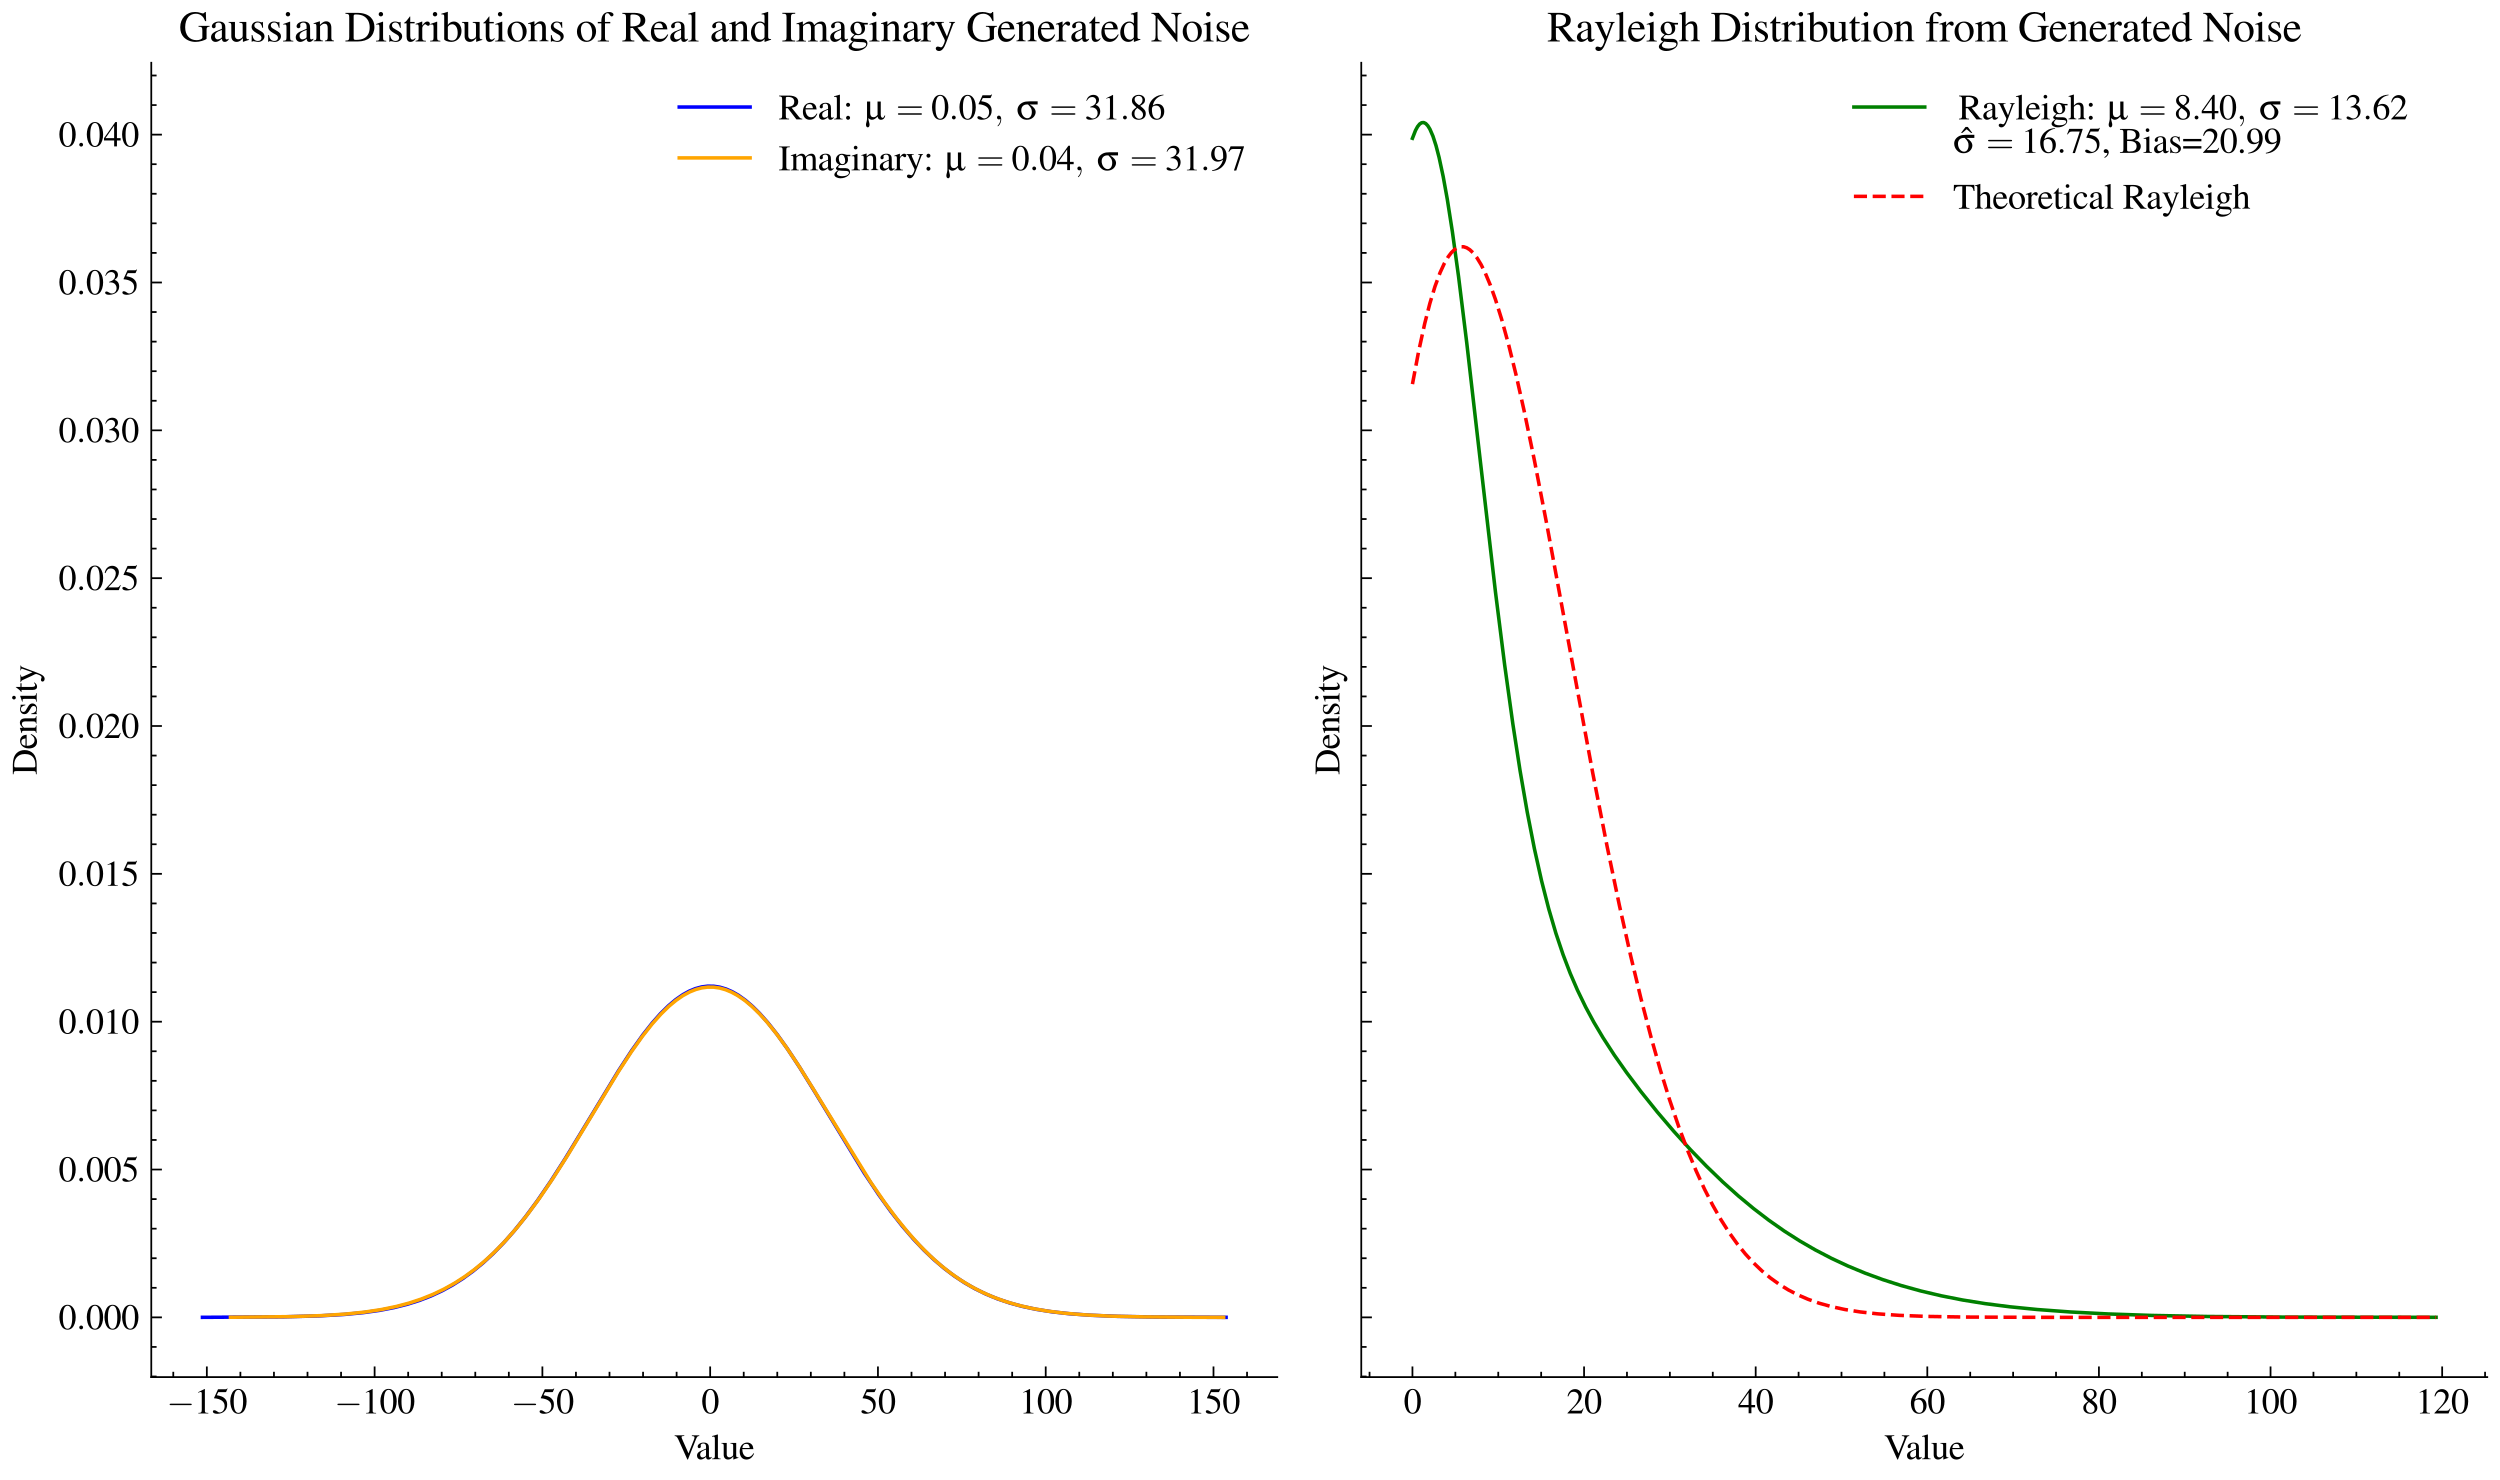 <?xml version="1.0" encoding="utf-8" standalone="no"?>
<!DOCTYPE svg PUBLIC "-//W3C//DTD SVG 1.1//EN"
  "http://www.w3.org/Graphics/SVG/1.1/DTD/svg11.dtd">
<svg xmlns:xlink="http://www.w3.org/1999/xlink" width="705.6pt" height="417.6pt" viewBox="0 0 705.6 417.6" xmlns="http://www.w3.org/2000/svg" version="1.1">
 <defs>
  <style type="text/css">*{stroke-linejoin: round; stroke-linecap: butt}</style>
 </defs>
 <g id="figure_1">
  <g id="patch_1">
   <path d="M 0 417.6 
L 705.6 417.6 
L 705.6 0 
L 0 0 
z
" style="fill: #ffffff"/>
  </g>
  <g id="axes_1">
   <g id="patch_2">
    <path d="M 42.696 388.677 
L 360.492 388.677 
L 360.492 17.705 
L 42.696 17.705 
z
" style="fill: #ffffff"/>
   </g>
   <g id="matplotlib.axis_1">
    <g id="xtick_1">
     <g id="line2d_1">
      <defs>
       <path id="m95c11129f1" d="M 0 0 
L 0 -3 
" style="stroke: #000000; stroke-width: 0.5"/>
      </defs>
      <g>
       <use xlink:href="#m95c11129f1" x="58.378" y="388.677" style="stroke: #000000; stroke-width: 0.5"/>
      </g>
     </g>
     <g id="text_1">
      <!-- $\mathdefault{−150}$ -->
      <g transform="translate(47.035 398.932) scale(0.1 -0.1)">
       <defs>
        <path id="CMSY10-0" d="M 4218 1472 
C 4326 1472 4442 1472 4442 1600 
C 4442 1728 4326 1728 4218 1728 
L 755 1728 
C 646 1728 531 1728 531 1600 
C 531 1472 646 1472 755 1472 
L 4218 1472 
z
" transform="scale(0.016)"/>
        <path id="NimbusRomNo9L-Regu-31" d="M 1862 4339 
L 710 3757 
L 710 3667 
C 787 3699 858 3725 883 3738 
C 998 3783 1107 3808 1171 3808 
C 1306 3808 1363 3711 1363 3505 
L 1363 592 
C 1363 379 1312 232 1210 173 
C 1114 116 1024 96 755 96 
L 755 0 
L 2522 0 
L 2522 96 
C 2016 96 1914 160 1914 470 
L 1914 4327 
L 1862 4339 
z
" transform="scale(0.016)"/>
        <path id="NimbusRomNo9L-Regu-35" d="M 1158 3776 
L 2413 3776 
C 2515 3776 2541 3789 2560 3834 
L 2803 4403 
L 2746 4448 
C 2650 4314 2586 4282 2451 4282 
L 1114 4282 
L 416 2759 
C 410 2746 410 2740 410 2727 
C 410 2695 435 2676 486 2676 
C 691 2676 947 2631 1210 2547 
C 1946 2309 2285 1910 2285 1274 
C 2285 656 1894 173 1395 173 
C 1267 173 1158 218 966 360 
C 762 508 614 572 480 572 
C 294 572 205 495 205 334 
C 205 90 506 -64 986 -64 
C 1523 -64 1984 110 2304 438 
C 2598 728 2733 1094 2733 1583 
C 2733 2046 2611 2342 2291 2663 
C 2010 2947 1645 3094 890 3229 
L 1158 3776 
z
" transform="scale(0.016)"/>
        <path id="NimbusRomNo9L-Regu-30" d="M 1626 4352 
C 1274 4352 1005 4244 768 4020 
C 397 3661 154 2925 154 2176 
C 154 1479 365 730 666 372 
C 902 90 1229 -64 1600 -64 
C 1926 -64 2202 45 2432 269 
C 2803 621 3046 1364 3046 2138 
C 3046 3450 2464 4352 1626 4352 
z
M 1606 4186 
C 2144 4186 2432 3463 2432 2125 
C 2432 788 2150 103 1600 103 
C 1050 103 768 788 768 2119 
C 768 3476 1056 4186 1606 4186 
z
" transform="scale(0.016)"/>
       </defs>
       <use xlink:href="#CMSY10-0" transform="scale(0.996)"/>
       <use xlink:href="#NimbusRomNo9L-Regu-31" transform="translate(77.409 0) scale(0.996)"/>
       <use xlink:href="#NimbusRomNo9L-Regu-35" transform="translate(127.222 0) scale(0.996)"/>
       <use xlink:href="#NimbusRomNo9L-Regu-30" transform="translate(177.035 0) scale(0.996)"/>
      </g>
     </g>
    </g>
    <g id="xtick_2">
     <g id="line2d_2">
      <g>
       <use xlink:href="#m95c11129f1" x="105.731" y="388.677" style="stroke: #000000; stroke-width: 0.5"/>
      </g>
     </g>
     <g id="text_2">
      <!-- $\mathdefault{−100}$ -->
      <g transform="translate(94.388 398.932) scale(0.1 -0.1)">
       <use xlink:href="#CMSY10-0" transform="scale(0.996)"/>
       <use xlink:href="#NimbusRomNo9L-Regu-31" transform="translate(77.409 0) scale(0.996)"/>
       <use xlink:href="#NimbusRomNo9L-Regu-30" transform="translate(127.222 0) scale(0.996)"/>
       <use xlink:href="#NimbusRomNo9L-Regu-30" transform="translate(177.035 0) scale(0.996)"/>
      </g>
     </g>
    </g>
    <g id="xtick_3">
     <g id="line2d_3">
      <g>
       <use xlink:href="#m95c11129f1" x="153.084" y="388.677" style="stroke: #000000; stroke-width: 0.5"/>
      </g>
     </g>
     <g id="text_3">
      <!-- $\mathdefault{−50}$ -->
      <g transform="translate(144.232 398.932) scale(0.1 -0.1)">
       <use xlink:href="#CMSY10-0" transform="scale(0.996)"/>
       <use xlink:href="#NimbusRomNo9L-Regu-35" transform="translate(77.409 0) scale(0.996)"/>
       <use xlink:href="#NimbusRomNo9L-Regu-30" transform="translate(127.222 0) scale(0.996)"/>
      </g>
     </g>
    </g>
    <g id="xtick_4">
     <g id="line2d_4">
      <g>
       <use xlink:href="#m95c11129f1" x="200.437" y="388.677" style="stroke: #000000; stroke-width: 0.5"/>
      </g>
     </g>
     <g id="text_4">
      <!-- $\mathdefault{0}$ -->
      <g transform="translate(197.946 398.932) scale(0.1 -0.1)">
       <use xlink:href="#NimbusRomNo9L-Regu-30" transform="scale(0.996)"/>
      </g>
     </g>
    </g>
    <g id="xtick_5">
     <g id="line2d_5">
      <g>
       <use xlink:href="#m95c11129f1" x="247.79" y="388.677" style="stroke: #000000; stroke-width: 0.5"/>
      </g>
     </g>
     <g id="text_5">
      <!-- $\mathdefault{50}$ -->
      <g transform="translate(242.809 398.932) scale(0.1 -0.1)">
       <use xlink:href="#NimbusRomNo9L-Regu-35" transform="scale(0.996)"/>
       <use xlink:href="#NimbusRomNo9L-Regu-30" transform="translate(49.813 0) scale(0.996)"/>
      </g>
     </g>
    </g>
    <g id="xtick_6">
     <g id="line2d_6">
      <g>
       <use xlink:href="#m95c11129f1" x="295.143" y="388.677" style="stroke: #000000; stroke-width: 0.5"/>
      </g>
     </g>
     <g id="text_6">
      <!-- $\mathdefault{100}$ -->
      <g transform="translate(287.672 398.932) scale(0.1 -0.1)">
       <use xlink:href="#NimbusRomNo9L-Regu-31" transform="scale(0.996)"/>
       <use xlink:href="#NimbusRomNo9L-Regu-30" transform="translate(49.813 0) scale(0.996)"/>
       <use xlink:href="#NimbusRomNo9L-Regu-30" transform="translate(99.626 0) scale(0.996)"/>
      </g>
     </g>
    </g>
    <g id="xtick_7">
     <g id="line2d_7">
      <g>
       <use xlink:href="#m95c11129f1" x="342.497" y="388.677" style="stroke: #000000; stroke-width: 0.5"/>
      </g>
     </g>
     <g id="text_7">
      <!-- $\mathdefault{150}$ -->
      <g transform="translate(335.025 398.932) scale(0.1 -0.1)">
       <use xlink:href="#NimbusRomNo9L-Regu-31" transform="scale(0.996)"/>
       <use xlink:href="#NimbusRomNo9L-Regu-35" transform="translate(49.813 0) scale(0.996)"/>
       <use xlink:href="#NimbusRomNo9L-Regu-30" transform="translate(99.626 0) scale(0.996)"/>
      </g>
     </g>
    </g>
    <g id="xtick_8">
     <g id="line2d_8">
      <defs>
       <path id="m154ed4e504" d="M 0 0 
L 0 -1.5 
" style="stroke: #000000; stroke-width: 0.5"/>
      </defs>
      <g>
       <use xlink:href="#m154ed4e504" x="48.907" y="388.677" style="stroke: #000000; stroke-width: 0.5"/>
      </g>
     </g>
    </g>
    <g id="xtick_9">
     <g id="line2d_9">
      <g>
       <use xlink:href="#m154ed4e504" x="67.848" y="388.677" style="stroke: #000000; stroke-width: 0.5"/>
      </g>
     </g>
    </g>
    <g id="xtick_10">
     <g id="line2d_10">
      <g>
       <use xlink:href="#m154ed4e504" x="77.319" y="388.677" style="stroke: #000000; stroke-width: 0.5"/>
      </g>
     </g>
    </g>
    <g id="xtick_11">
     <g id="line2d_11">
      <g>
       <use xlink:href="#m154ed4e504" x="86.79" y="388.677" style="stroke: #000000; stroke-width: 0.5"/>
      </g>
     </g>
    </g>
    <g id="xtick_12">
     <g id="line2d_12">
      <g>
       <use xlink:href="#m154ed4e504" x="96.26" y="388.677" style="stroke: #000000; stroke-width: 0.5"/>
      </g>
     </g>
    </g>
    <g id="xtick_13">
     <g id="line2d_13">
      <g>
       <use xlink:href="#m154ed4e504" x="115.201" y="388.677" style="stroke: #000000; stroke-width: 0.5"/>
      </g>
     </g>
    </g>
    <g id="xtick_14">
     <g id="line2d_14">
      <g>
       <use xlink:href="#m154ed4e504" x="124.672" y="388.677" style="stroke: #000000; stroke-width: 0.5"/>
      </g>
     </g>
    </g>
    <g id="xtick_15">
     <g id="line2d_15">
      <g>
       <use xlink:href="#m154ed4e504" x="134.143" y="388.677" style="stroke: #000000; stroke-width: 0.5"/>
      </g>
     </g>
    </g>
    <g id="xtick_16">
     <g id="line2d_16">
      <g>
       <use xlink:href="#m154ed4e504" x="143.613" y="388.677" style="stroke: #000000; stroke-width: 0.5"/>
      </g>
     </g>
    </g>
    <g id="xtick_17">
     <g id="line2d_17">
      <g>
       <use xlink:href="#m154ed4e504" x="162.555" y="388.677" style="stroke: #000000; stroke-width: 0.5"/>
      </g>
     </g>
    </g>
    <g id="xtick_18">
     <g id="line2d_18">
      <g>
       <use xlink:href="#m154ed4e504" x="172.025" y="388.677" style="stroke: #000000; stroke-width: 0.5"/>
      </g>
     </g>
    </g>
    <g id="xtick_19">
     <g id="line2d_19">
      <g>
       <use xlink:href="#m154ed4e504" x="181.496" y="388.677" style="stroke: #000000; stroke-width: 0.5"/>
      </g>
     </g>
    </g>
    <g id="xtick_20">
     <g id="line2d_20">
      <g>
       <use xlink:href="#m154ed4e504" x="190.967" y="388.677" style="stroke: #000000; stroke-width: 0.5"/>
      </g>
     </g>
    </g>
    <g id="xtick_21">
     <g id="line2d_21">
      <g>
       <use xlink:href="#m154ed4e504" x="209.908" y="388.677" style="stroke: #000000; stroke-width: 0.5"/>
      </g>
     </g>
    </g>
    <g id="xtick_22">
     <g id="line2d_22">
      <g>
       <use xlink:href="#m154ed4e504" x="219.378" y="388.677" style="stroke: #000000; stroke-width: 0.5"/>
      </g>
     </g>
    </g>
    <g id="xtick_23">
     <g id="line2d_23">
      <g>
       <use xlink:href="#m154ed4e504" x="228.849" y="388.677" style="stroke: #000000; stroke-width: 0.5"/>
      </g>
     </g>
    </g>
    <g id="xtick_24">
     <g id="line2d_24">
      <g>
       <use xlink:href="#m154ed4e504" x="238.32" y="388.677" style="stroke: #000000; stroke-width: 0.5"/>
      </g>
     </g>
    </g>
    <g id="xtick_25">
     <g id="line2d_25">
      <g>
       <use xlink:href="#m154ed4e504" x="257.261" y="388.677" style="stroke: #000000; stroke-width: 0.5"/>
      </g>
     </g>
    </g>
    <g id="xtick_26">
     <g id="line2d_26">
      <g>
       <use xlink:href="#m154ed4e504" x="266.732" y="388.677" style="stroke: #000000; stroke-width: 0.5"/>
      </g>
     </g>
    </g>
    <g id="xtick_27">
     <g id="line2d_27">
      <g>
       <use xlink:href="#m154ed4e504" x="276.202" y="388.677" style="stroke: #000000; stroke-width: 0.5"/>
      </g>
     </g>
    </g>
    <g id="xtick_28">
     <g id="line2d_28">
      <g>
       <use xlink:href="#m154ed4e504" x="285.673" y="388.677" style="stroke: #000000; stroke-width: 0.5"/>
      </g>
     </g>
    </g>
    <g id="xtick_29">
     <g id="line2d_29">
      <g>
       <use xlink:href="#m154ed4e504" x="304.614" y="388.677" style="stroke: #000000; stroke-width: 0.5"/>
      </g>
     </g>
    </g>
    <g id="xtick_30">
     <g id="line2d_30">
      <g>
       <use xlink:href="#m154ed4e504" x="314.085" y="388.677" style="stroke: #000000; stroke-width: 0.5"/>
      </g>
     </g>
    </g>
    <g id="xtick_31">
     <g id="line2d_31">
      <g>
       <use xlink:href="#m154ed4e504" x="323.555" y="388.677" style="stroke: #000000; stroke-width: 0.5"/>
      </g>
     </g>
    </g>
    <g id="xtick_32">
     <g id="line2d_32">
      <g>
       <use xlink:href="#m154ed4e504" x="333.026" y="388.677" style="stroke: #000000; stroke-width: 0.5"/>
      </g>
     </g>
    </g>
    <g id="xtick_33">
     <g id="line2d_33">
      <g>
       <use xlink:href="#m154ed4e504" x="351.967" y="388.677" style="stroke: #000000; stroke-width: 0.5"/>
      </g>
     </g>
    </g>
    <g id="text_8">
     <!-- Value -->
     <g transform="translate(190.252 411.843) scale(0.1 -0.1)">
      <defs>
       <path id="NimbusRomNo9L-Regu-56" d="M 4461 4231 
L 3149 4231 
L 3149 4096 
C 3501 4096 3616 4026 3616 3846 
C 3616 3744 3571 3572 3494 3380 
L 2554 1033 
L 1587 3199 
C 1376 3667 1325 3814 1325 3910 
C 1325 4032 1414 4096 1619 4096 
C 1645 4096 1715 4096 1805 4109 
L 1805 4231 
L 102 4231 
L 102 4096 
C 416 4096 506 4007 781 3439 
L 2355 -64 
L 2451 -64 
L 3872 3521 
C 4083 4026 4154 4096 4461 4096 
L 4461 4231 
z
" transform="scale(0.016)"/>
       <path id="NimbusRomNo9L-Regu-61" d="M 2829 423 
C 2720 333 2643 301 2547 301 
C 2400 301 2355 390 2355 672 
L 2355 1920 
C 2355 2253 2323 2438 2227 2592 
C 2086 2822 1811 2944 1434 2944 
C 832 2944 358 2630 358 2227 
C 358 2080 486 1952 634 1952 
C 787 1952 922 2080 922 2221 
C 922 2246 915 2278 909 2323 
C 896 2381 890 2432 890 2477 
C 890 2650 1094 2790 1350 2790 
C 1664 2790 1837 2605 1837 2259 
L 1837 1869 
C 851 1472 742 1421 467 1178 
C 326 1050 237 832 237 621 
C 237 218 518 -64 909 -64 
C 1190 -64 1453 70 1843 403 
C 1875 70 1990 -64 2253 -64 
C 2470 -64 2605 13 2829 256 
L 2829 423 
z
M 1837 783 
C 1837 584 1805 526 1670 449 
C 1517 359 1338 301 1203 301 
C 979 301 800 520 800 796 
L 800 822 
C 800 1201 1062 1433 1837 1715 
L 1837 783 
z
" transform="scale(0.016)"/>
       <path id="NimbusRomNo9L-Regu-6c" d="M 122 4000 
L 160 4000 
C 230 4000 307 4000 358 4000 
C 563 4000 627 3910 627 3610 
L 627 557 
C 627 211 538 128 134 96 
L 134 0 
L 1645 0 
L 1645 109 
C 1242 109 1165 173 1165 528 
L 1165 4371 
L 1139 4384 
C 806 4275 563 4211 122 4103 
L 122 4000 
z
" transform="scale(0.016)"/>
       <path id="NimbusRomNo9L-Regu-75" d="M 3066 320 
L 3034 320 
C 2739 320 2669 390 2669 685 
L 2669 2880 
L 1658 2880 
L 1658 2758 
C 2054 2758 2131 2694 2131 2375 
L 2131 875 
C 2131 697 2099 607 2010 537 
C 1837 397 1638 320 1446 320 
C 1197 320 992 537 992 805 
L 992 2880 
L 58 2880 
L 58 2778 
C 365 2778 454 2682 454 2387 
L 454 770 
C 454 263 762 -64 1229 -64 
C 1466 -64 1715 38 1888 211 
L 2163 486 
L 2163 -45 
L 2189 -58 
C 2509 70 2739 141 3066 230 
L 3066 320 
z
" transform="scale(0.016)"/>
       <path id="NimbusRomNo9L-Regu-65" d="M 2611 1053 
C 2304 564 2029 378 1619 378 
C 1254 378 979 564 794 930 
C 678 1174 634 1386 621 1779 
L 2592 1779 
C 2541 2193 2477 2377 2317 2581 
C 2125 2811 1830 2944 1498 2944 
C 1178 2944 877 2829 634 2611 
C 333 2349 160 1894 160 1370 
C 160 486 621 -64 1357 -64 
C 1965 -64 2445 315 2714 1008 
L 2611 1053 
z
M 634 1984 
C 704 2479 922 2714 1312 2714 
C 1702 2714 1856 2535 1939 1984 
L 634 1984 
z
" transform="scale(0.016)"/>
      </defs>
      <use xlink:href="#NimbusRomNo9L-Regu-56" transform="scale(0.996)"/>
      <use xlink:href="#NimbusRomNo9L-Regu-61" transform="translate(60.872 0) scale(0.996)"/>
      <use xlink:href="#NimbusRomNo9L-Regu-6c" transform="translate(105.105 0) scale(0.996)"/>
      <use xlink:href="#NimbusRomNo9L-Regu-75" transform="translate(132.8 0) scale(0.996)"/>
      <use xlink:href="#NimbusRomNo9L-Regu-65" transform="translate(182.613 0) scale(0.996)"/>
     </g>
    </g>
   </g>
   <g id="matplotlib.axis_2">
    <g id="ytick_1">
     <g id="line2d_34">
      <defs>
       <path id="m281ad35eef" d="M 0 0 
L 3 0 
" style="stroke: #000000; stroke-width: 0.5"/>
      </defs>
      <g>
       <use xlink:href="#m281ad35eef" x="42.696" y="371.815" style="stroke: #000000; stroke-width: 0.5"/>
      </g>
     </g>
     <g id="text_9">
      <!-- $\mathdefault{0.000}$ -->
      <g transform="translate(16.511 375.192) scale(0.1 -0.1)">
       <defs>
        <path id="CMMI10-3a" d="M 1229 338 
C 1229 522 1075 675 890 675 
C 704 675 550 522 550 338 
C 550 153 704 0 890 0 
C 1075 0 1229 153 1229 338 
z
" transform="scale(0.016)"/>
       </defs>
       <use xlink:href="#NimbusRomNo9L-Regu-30" transform="scale(0.996)"/>
       <use xlink:href="#CMMI10-3a" transform="translate(49.813 0) scale(0.996)"/>
       <use xlink:href="#NimbusRomNo9L-Regu-30" transform="translate(77.409 0) scale(0.996)"/>
       <use xlink:href="#NimbusRomNo9L-Regu-30" transform="translate(127.222 0) scale(0.996)"/>
       <use xlink:href="#NimbusRomNo9L-Regu-30" transform="translate(177.035 0) scale(0.996)"/>
      </g>
     </g>
    </g>
    <g id="ytick_2">
     <g id="line2d_35">
      <g>
       <use xlink:href="#m281ad35eef" x="42.696" y="330.088" style="stroke: #000000; stroke-width: 0.5"/>
      </g>
     </g>
     <g id="text_10">
      <!-- $\mathdefault{0.005}$ -->
      <g transform="translate(16.511 333.465) scale(0.1 -0.1)">
       <use xlink:href="#NimbusRomNo9L-Regu-30" transform="scale(0.996)"/>
       <use xlink:href="#CMMI10-3a" transform="translate(49.813 0) scale(0.996)"/>
       <use xlink:href="#NimbusRomNo9L-Regu-30" transform="translate(77.409 0) scale(0.996)"/>
       <use xlink:href="#NimbusRomNo9L-Regu-30" transform="translate(127.222 0) scale(0.996)"/>
       <use xlink:href="#NimbusRomNo9L-Regu-35" transform="translate(177.035 0) scale(0.996)"/>
      </g>
     </g>
    </g>
    <g id="ytick_3">
     <g id="line2d_36">
      <g>
       <use xlink:href="#m281ad35eef" x="42.696" y="288.361" style="stroke: #000000; stroke-width: 0.5"/>
      </g>
     </g>
     <g id="text_11">
      <!-- $\mathdefault{0.010}$ -->
      <g transform="translate(16.511 291.739) scale(0.1 -0.1)">
       <use xlink:href="#NimbusRomNo9L-Regu-30" transform="scale(0.996)"/>
       <use xlink:href="#CMMI10-3a" transform="translate(49.813 0) scale(0.996)"/>
       <use xlink:href="#NimbusRomNo9L-Regu-30" transform="translate(77.409 0) scale(0.996)"/>
       <use xlink:href="#NimbusRomNo9L-Regu-31" transform="translate(127.222 0) scale(0.996)"/>
       <use xlink:href="#NimbusRomNo9L-Regu-30" transform="translate(177.035 0) scale(0.996)"/>
      </g>
     </g>
    </g>
    <g id="ytick_4">
     <g id="line2d_37">
      <g>
       <use xlink:href="#m281ad35eef" x="42.696" y="246.635" style="stroke: #000000; stroke-width: 0.5"/>
      </g>
     </g>
     <g id="text_12">
      <!-- $\mathdefault{0.015}$ -->
      <g transform="translate(16.511 250.012) scale(0.1 -0.1)">
       <use xlink:href="#NimbusRomNo9L-Regu-30" transform="scale(0.996)"/>
       <use xlink:href="#CMMI10-3a" transform="translate(49.813 0) scale(0.996)"/>
       <use xlink:href="#NimbusRomNo9L-Regu-30" transform="translate(77.409 0) scale(0.996)"/>
       <use xlink:href="#NimbusRomNo9L-Regu-31" transform="translate(127.222 0) scale(0.996)"/>
       <use xlink:href="#NimbusRomNo9L-Regu-35" transform="translate(177.035 0) scale(0.996)"/>
      </g>
     </g>
    </g>
    <g id="ytick_5">
     <g id="line2d_38">
      <g>
       <use xlink:href="#m281ad35eef" x="42.696" y="204.908" style="stroke: #000000; stroke-width: 0.5"/>
      </g>
     </g>
     <g id="text_13">
      <!-- $\mathdefault{0.020}$ -->
      <g transform="translate(16.511 208.285) scale(0.1 -0.1)">
       <defs>
        <path id="NimbusRomNo9L-Regu-32" d="M 3040 875 
L 2957 907 
C 2720 544 2637 486 2349 486 
L 819 486 
L 1894 1609 
C 2464 2202 2714 2687 2714 3185 
C 2714 3823 2195 4313 1530 4313 
C 1178 4313 845 4173 608 3918 
C 403 3700 307 3496 198 3043 
L 333 3011 
C 589 3636 819 3840 1261 3840 
C 1798 3840 2163 3476 2163 2940 
C 2163 2443 1869 1850 1331 1282 
L 192 77 
L 192 0 
L 2688 0 
L 3040 875 
z
" transform="scale(0.016)"/>
       </defs>
       <use xlink:href="#NimbusRomNo9L-Regu-30" transform="scale(0.996)"/>
       <use xlink:href="#CMMI10-3a" transform="translate(49.813 0) scale(0.996)"/>
       <use xlink:href="#NimbusRomNo9L-Regu-30" transform="translate(77.409 0) scale(0.996)"/>
       <use xlink:href="#NimbusRomNo9L-Regu-32" transform="translate(127.222 0) scale(0.996)"/>
       <use xlink:href="#NimbusRomNo9L-Regu-30" transform="translate(177.035 0) scale(0.996)"/>
      </g>
     </g>
    </g>
    <g id="ytick_6">
     <g id="line2d_39">
      <g>
       <use xlink:href="#m281ad35eef" x="42.696" y="163.181" style="stroke: #000000; stroke-width: 0.5"/>
      </g>
     </g>
     <g id="text_14">
      <!-- $\mathdefault{0.025}$ -->
      <g transform="translate(16.511 166.558) scale(0.1 -0.1)">
       <use xlink:href="#NimbusRomNo9L-Regu-30" transform="scale(0.996)"/>
       <use xlink:href="#CMMI10-3a" transform="translate(49.813 0) scale(0.996)"/>
       <use xlink:href="#NimbusRomNo9L-Regu-30" transform="translate(77.409 0) scale(0.996)"/>
       <use xlink:href="#NimbusRomNo9L-Regu-32" transform="translate(127.222 0) scale(0.996)"/>
       <use xlink:href="#NimbusRomNo9L-Regu-35" transform="translate(177.035 0) scale(0.996)"/>
      </g>
     </g>
    </g>
    <g id="ytick_7">
     <g id="line2d_40">
      <g>
       <use xlink:href="#m281ad35eef" x="42.696" y="121.454" style="stroke: #000000; stroke-width: 0.5"/>
      </g>
     </g>
     <g id="text_15">
      <!-- $\mathdefault{0.030}$ -->
      <g transform="translate(16.511 124.832) scale(0.1 -0.1)">
       <defs>
        <path id="NimbusRomNo9L-Regu-33" d="M 979 2138 
C 1357 2138 1504 2125 1658 2068 
C 2054 1927 2304 1562 2304 1120 
C 2304 583 1939 167 1466 167 
C 1293 167 1165 212 928 365 
C 736 480 627 525 518 525 
C 371 525 275 436 275 301 
C 275 77 550 -64 998 -64 
C 1491 -64 1997 103 2298 365 
C 2598 628 2765 999 2765 1428 
C 2765 1754 2662 2055 2477 2253 
C 2349 2394 2227 2471 1946 2592 
C 2387 2893 2547 3130 2547 3476 
C 2547 3994 2138 4352 1549 4352 
C 1229 4352 947 4244 717 4039 
C 525 3866 429 3699 288 3315 
L 384 3290 
C 646 3757 934 3968 1338 3968 
C 1754 3968 2042 3687 2042 3284 
C 2042 3053 1946 2823 1786 2663 
C 1594 2471 1414 2375 979 2221 
L 979 2138 
z
" transform="scale(0.016)"/>
       </defs>
       <use xlink:href="#NimbusRomNo9L-Regu-30" transform="scale(0.996)"/>
       <use xlink:href="#CMMI10-3a" transform="translate(49.813 0) scale(0.996)"/>
       <use xlink:href="#NimbusRomNo9L-Regu-30" transform="translate(77.409 0) scale(0.996)"/>
       <use xlink:href="#NimbusRomNo9L-Regu-33" transform="translate(127.222 0) scale(0.996)"/>
       <use xlink:href="#NimbusRomNo9L-Regu-30" transform="translate(177.035 0) scale(0.996)"/>
      </g>
     </g>
    </g>
    <g id="ytick_8">
     <g id="line2d_41">
      <g>
       <use xlink:href="#m281ad35eef" x="42.696" y="79.728" style="stroke: #000000; stroke-width: 0.5"/>
      </g>
     </g>
     <g id="text_16">
      <!-- $\mathdefault{0.035}$ -->
      <g transform="translate(16.511 83.105) scale(0.1 -0.1)">
       <use xlink:href="#NimbusRomNo9L-Regu-30" transform="scale(0.996)"/>
       <use xlink:href="#CMMI10-3a" transform="translate(49.813 0) scale(0.996)"/>
       <use xlink:href="#NimbusRomNo9L-Regu-30" transform="translate(77.409 0) scale(0.996)"/>
       <use xlink:href="#NimbusRomNo9L-Regu-33" transform="translate(127.222 0) scale(0.996)"/>
       <use xlink:href="#NimbusRomNo9L-Regu-35" transform="translate(177.035 0) scale(0.996)"/>
      </g>
     </g>
    </g>
    <g id="ytick_9">
     <g id="line2d_42">
      <g>
       <use xlink:href="#m281ad35eef" x="42.696" y="38.001" style="stroke: #000000; stroke-width: 0.5"/>
      </g>
     </g>
     <g id="text_17">
      <!-- $\mathdefault{0.040}$ -->
      <g transform="translate(16.511 41.378) scale(0.1 -0.1)">
       <defs>
        <path id="NimbusRomNo9L-Regu-34" d="M 3021 1497 
L 2368 1497 
L 2368 4352 
L 2086 4352 
L 77 1497 
L 77 1088 
L 1875 1088 
L 1875 32 
L 2368 32 
L 2368 1088 
L 3021 1088 
L 3021 1497 
z
M 1869 1497 
L 333 1497 
L 1869 3698 
L 1869 1497 
z
" transform="scale(0.016)"/>
       </defs>
       <use xlink:href="#NimbusRomNo9L-Regu-30" transform="scale(0.996)"/>
       <use xlink:href="#CMMI10-3a" transform="translate(49.813 0) scale(0.996)"/>
       <use xlink:href="#NimbusRomNo9L-Regu-30" transform="translate(77.409 0) scale(0.996)"/>
       <use xlink:href="#NimbusRomNo9L-Regu-34" transform="translate(127.222 0) scale(0.996)"/>
       <use xlink:href="#NimbusRomNo9L-Regu-30" transform="translate(177.035 0) scale(0.996)"/>
      </g>
     </g>
    </g>
    <g id="ytick_10">
     <g id="line2d_43">
      <defs>
       <path id="m1e887e1e69" d="M 0 0 
L 1.5 0 
" style="stroke: #000000; stroke-width: 0.5"/>
      </defs>
      <g>
       <use xlink:href="#m1e887e1e69" x="42.696" y="388.506" style="stroke: #000000; stroke-width: 0.5"/>
      </g>
     </g>
    </g>
    <g id="ytick_11">
     <g id="line2d_44">
      <g>
       <use xlink:href="#m1e887e1e69" x="42.696" y="380.16" style="stroke: #000000; stroke-width: 0.5"/>
      </g>
     </g>
    </g>
    <g id="ytick_12">
     <g id="line2d_45">
      <g>
       <use xlink:href="#m1e887e1e69" x="42.696" y="363.469" style="stroke: #000000; stroke-width: 0.5"/>
      </g>
     </g>
    </g>
    <g id="ytick_13">
     <g id="line2d_46">
      <g>
       <use xlink:href="#m1e887e1e69" x="42.696" y="355.124" style="stroke: #000000; stroke-width: 0.5"/>
      </g>
     </g>
    </g>
    <g id="ytick_14">
     <g id="line2d_47">
      <g>
       <use xlink:href="#m1e887e1e69" x="42.696" y="346.779" style="stroke: #000000; stroke-width: 0.5"/>
      </g>
     </g>
    </g>
    <g id="ytick_15">
     <g id="line2d_48">
      <g>
       <use xlink:href="#m1e887e1e69" x="42.696" y="338.433" style="stroke: #000000; stroke-width: 0.5"/>
      </g>
     </g>
    </g>
    <g id="ytick_16">
     <g id="line2d_49">
      <g>
       <use xlink:href="#m1e887e1e69" x="42.696" y="321.743" style="stroke: #000000; stroke-width: 0.5"/>
      </g>
     </g>
    </g>
    <g id="ytick_17">
     <g id="line2d_50">
      <g>
       <use xlink:href="#m1e887e1e69" x="42.696" y="313.397" style="stroke: #000000; stroke-width: 0.5"/>
      </g>
     </g>
    </g>
    <g id="ytick_18">
     <g id="line2d_51">
      <g>
       <use xlink:href="#m1e887e1e69" x="42.696" y="305.052" style="stroke: #000000; stroke-width: 0.5"/>
      </g>
     </g>
    </g>
    <g id="ytick_19">
     <g id="line2d_52">
      <g>
       <use xlink:href="#m1e887e1e69" x="42.696" y="296.707" style="stroke: #000000; stroke-width: 0.5"/>
      </g>
     </g>
    </g>
    <g id="ytick_20">
     <g id="line2d_53">
      <g>
       <use xlink:href="#m1e887e1e69" x="42.696" y="280.016" style="stroke: #000000; stroke-width: 0.5"/>
      </g>
     </g>
    </g>
    <g id="ytick_21">
     <g id="line2d_54">
      <g>
       <use xlink:href="#m1e887e1e69" x="42.696" y="271.671" style="stroke: #000000; stroke-width: 0.5"/>
      </g>
     </g>
    </g>
    <g id="ytick_22">
     <g id="line2d_55">
      <g>
       <use xlink:href="#m1e887e1e69" x="42.696" y="263.325" style="stroke: #000000; stroke-width: 0.5"/>
      </g>
     </g>
    </g>
    <g id="ytick_23">
     <g id="line2d_56">
      <g>
       <use xlink:href="#m1e887e1e69" x="42.696" y="254.98" style="stroke: #000000; stroke-width: 0.5"/>
      </g>
     </g>
    </g>
    <g id="ytick_24">
     <g id="line2d_57">
      <g>
       <use xlink:href="#m1e887e1e69" x="42.696" y="238.289" style="stroke: #000000; stroke-width: 0.5"/>
      </g>
     </g>
    </g>
    <g id="ytick_25">
     <g id="line2d_58">
      <g>
       <use xlink:href="#m1e887e1e69" x="42.696" y="229.944" style="stroke: #000000; stroke-width: 0.5"/>
      </g>
     </g>
    </g>
    <g id="ytick_26">
     <g id="line2d_59">
      <g>
       <use xlink:href="#m1e887e1e69" x="42.696" y="221.598" style="stroke: #000000; stroke-width: 0.5"/>
      </g>
     </g>
    </g>
    <g id="ytick_27">
     <g id="line2d_60">
      <g>
       <use xlink:href="#m1e887e1e69" x="42.696" y="213.253" style="stroke: #000000; stroke-width: 0.5"/>
      </g>
     </g>
    </g>
    <g id="ytick_28">
     <g id="line2d_61">
      <g>
       <use xlink:href="#m1e887e1e69" x="42.696" y="196.562" style="stroke: #000000; stroke-width: 0.5"/>
      </g>
     </g>
    </g>
    <g id="ytick_29">
     <g id="line2d_62">
      <g>
       <use xlink:href="#m1e887e1e69" x="42.696" y="188.217" style="stroke: #000000; stroke-width: 0.5"/>
      </g>
     </g>
    </g>
    <g id="ytick_30">
     <g id="line2d_63">
      <g>
       <use xlink:href="#m1e887e1e69" x="42.696" y="179.872" style="stroke: #000000; stroke-width: 0.5"/>
      </g>
     </g>
    </g>
    <g id="ytick_31">
     <g id="line2d_64">
      <g>
       <use xlink:href="#m1e887e1e69" x="42.696" y="171.526" style="stroke: #000000; stroke-width: 0.5"/>
      </g>
     </g>
    </g>
    <g id="ytick_32">
     <g id="line2d_65">
      <g>
       <use xlink:href="#m1e887e1e69" x="42.696" y="154.836" style="stroke: #000000; stroke-width: 0.5"/>
      </g>
     </g>
    </g>
    <g id="ytick_33">
     <g id="line2d_66">
      <g>
       <use xlink:href="#m1e887e1e69" x="42.696" y="146.49" style="stroke: #000000; stroke-width: 0.5"/>
      </g>
     </g>
    </g>
    <g id="ytick_34">
     <g id="line2d_67">
      <g>
       <use xlink:href="#m1e887e1e69" x="42.696" y="138.145" style="stroke: #000000; stroke-width: 0.5"/>
      </g>
     </g>
    </g>
    <g id="ytick_35">
     <g id="line2d_68">
      <g>
       <use xlink:href="#m1e887e1e69" x="42.696" y="129.8" style="stroke: #000000; stroke-width: 0.5"/>
      </g>
     </g>
    </g>
    <g id="ytick_36">
     <g id="line2d_69">
      <g>
       <use xlink:href="#m1e887e1e69" x="42.696" y="113.109" style="stroke: #000000; stroke-width: 0.5"/>
      </g>
     </g>
    </g>
    <g id="ytick_37">
     <g id="line2d_70">
      <g>
       <use xlink:href="#m1e887e1e69" x="42.696" y="104.764" style="stroke: #000000; stroke-width: 0.5"/>
      </g>
     </g>
    </g>
    <g id="ytick_38">
     <g id="line2d_71">
      <g>
       <use xlink:href="#m1e887e1e69" x="42.696" y="96.418" style="stroke: #000000; stroke-width: 0.5"/>
      </g>
     </g>
    </g>
    <g id="ytick_39">
     <g id="line2d_72">
      <g>
       <use xlink:href="#m1e887e1e69" x="42.696" y="88.073" style="stroke: #000000; stroke-width: 0.5"/>
      </g>
     </g>
    </g>
    <g id="ytick_40">
     <g id="line2d_73">
      <g>
       <use xlink:href="#m1e887e1e69" x="42.696" y="71.382" style="stroke: #000000; stroke-width: 0.5"/>
      </g>
     </g>
    </g>
    <g id="ytick_41">
     <g id="line2d_74">
      <g>
       <use xlink:href="#m1e887e1e69" x="42.696" y="63.037" style="stroke: #000000; stroke-width: 0.5"/>
      </g>
     </g>
    </g>
    <g id="ytick_42">
     <g id="line2d_75">
      <g>
       <use xlink:href="#m1e887e1e69" x="42.696" y="54.691" style="stroke: #000000; stroke-width: 0.5"/>
      </g>
     </g>
    </g>
    <g id="ytick_43">
     <g id="line2d_76">
      <g>
       <use xlink:href="#m1e887e1e69" x="42.696" y="46.346" style="stroke: #000000; stroke-width: 0.5"/>
      </g>
     </g>
    </g>
    <g id="ytick_44">
     <g id="line2d_77">
      <g>
       <use xlink:href="#m1e887e1e69" x="42.696" y="29.655" style="stroke: #000000; stroke-width: 0.5"/>
      </g>
     </g>
    </g>
    <g id="ytick_45">
     <g id="line2d_78">
      <g>
       <use xlink:href="#m1e887e1e69" x="42.696" y="21.31" style="stroke: #000000; stroke-width: 0.5"/>
      </g>
     </g>
    </g>
    <g id="text_18">
     <!-- Density -->
     <g transform="translate(10.355 218.688) rotate(-90) scale(0.1 -0.1)">
      <defs>
       <path id="NimbusRomNo9L-Regu-44" d="M 666 679 
C 666 217 589 134 102 134 
L 102 0 
L 1920 0 
C 2662 0 3334 210 3731 568 
C 4147 944 4384 1512 4384 2131 
C 4384 2706 4192 3203 3840 3554 
C 3405 3994 2707 4224 1830 4224 
L 102 4224 
L 102 4102 
C 608 4057 666 4000 666 3525 
L 666 679 
z
M 1318 3738 
C 1318 3936 1389 3987 1651 3987 
C 2202 3987 2618 3885 2925 3668 
C 3424 3323 3686 2775 3686 2087 
C 3686 1334 3424 798 2906 498 
C 2579 314 2208 237 1651 237 
C 1395 237 1318 294 1318 498 
L 1318 3738 
z
" transform="scale(0.016)"/>
       <path id="NimbusRomNo9L-Regu-6e" d="M 102 2579 
C 141 2598 205 2605 275 2605 
C 454 2605 512 2509 512 2195 
L 512 608 
C 512 243 442 154 115 128 
L 115 32 
L 1472 32 
L 1472 128 
C 1146 154 1050 230 1050 461 
L 1050 2259 
C 1357 2547 1498 2624 1709 2624 
C 2022 2624 2176 2426 2176 2003 
L 2176 666 
C 2176 262 2093 154 1773 128 
L 1773 32 
L 3104 32 
L 3104 128 
C 2790 160 2714 237 2714 550 
L 2714 2016 
C 2714 2618 2432 2976 1958 2976 
C 1664 2976 1466 2867 1030 2458 
L 1030 2963 
L 986 2976 
C 672 2861 454 2790 102 2688 
L 102 2579 
z
" transform="scale(0.016)"/>
       <path id="NimbusRomNo9L-Regu-73" d="M 2016 2010 
L 1990 2880 
L 1920 2880 
L 1907 2867 
C 1850 2822 1843 2816 1818 2816 
C 1779 2816 1715 2829 1645 2861 
C 1504 2915 1363 2944 1197 2944 
C 691 2944 326 2616 326 2154 
C 326 1796 531 1539 1075 1231 
L 1446 1020 
C 1670 892 1779 737 1779 539 
C 1779 256 1574 77 1248 77 
C 1030 77 832 159 710 298 
C 576 455 518 600 435 960 
L 333 960 
L 333 -39 
L 416 -39 
C 461 33 486 48 563 48 
C 621 48 710 35 858 -2 
C 1037 -39 1210 -64 1325 -64 
C 1818 -64 2227 308 2227 757 
C 2227 1077 2074 1289 1690 1520 
L 998 1930 
C 819 2033 723 2194 723 2367 
C 723 2624 922 2803 1216 2803 
C 1581 2803 1773 2583 1920 2010 
L 2016 2010 
z
" transform="scale(0.016)"/>
       <path id="NimbusRomNo9L-Regu-69" d="M 1120 2929 
L 128 2579 
L 128 2484 
L 179 2490 
C 256 2502 339 2509 397 2509 
C 550 2509 608 2406 608 2125 
L 608 640 
C 608 179 544 109 102 109 
L 102 0 
L 1619 0 
L 1619 96 
C 1197 128 1146 191 1146 650 
L 1146 2910 
L 1120 2929 
z
M 819 4352 
C 646 4352 499 4205 499 4026 
C 499 3847 640 3699 819 3699 
C 1005 3699 1152 3840 1152 4026 
C 1152 4205 1005 4352 819 4352 
z
" transform="scale(0.016)"/>
       <path id="NimbusRomNo9L-Regu-74" d="M 1632 2880 
L 986 2880 
L 986 3622 
C 986 3686 979 3706 941 3706 
C 896 3648 858 3590 813 3526 
C 570 3174 294 2867 192 2841 
C 122 2794 83 2748 83 2715 
C 83 2695 90 2682 109 2682 
L 448 2682 
L 448 751 
C 448 212 640 -64 1018 -64 
C 1331 -64 1574 90 1786 423 
L 1702 493 
C 1568 333 1459 269 1318 269 
C 1082 269 986 443 986 847 
L 986 2682 
L 1632 2682 
L 1632 2880 
z
" transform="scale(0.016)"/>
       <path id="NimbusRomNo9L-Regu-79" d="M 3040 2880 
L 2176 2880 
L 2176 2784 
C 2381 2784 2483 2726 2483 2623 
C 2483 2597 2477 2559 2458 2514 
L 1837 742 
L 1101 2377 
C 1062 2468 1037 2552 1037 2622 
C 1037 2739 1133 2784 1408 2784 
L 1408 2880 
L 90 2880 
L 90 2790 
C 256 2765 365 2694 416 2585 
L 1146 1005 
L 1165 953 
L 1261 761 
C 1440 440 1542 209 1542 112 
C 1542 16 1395 -389 1286 -582 
C 1197 -749 1056 -871 966 -871 
C 928 -871 870 -858 806 -826 
C 685 -781 576 -755 467 -755 
C 320 -755 192 -883 192 -1037 
C 192 -1248 397 -1408 666 -1408 
C 1094 -1408 1402 -1049 1747 -124 
L 2733 2495 
C 2816 2701 2886 2765 3040 2784 
L 3040 2880 
z
" transform="scale(0.016)"/>
      </defs>
      <use xlink:href="#NimbusRomNo9L-Regu-44" transform="scale(0.996)"/>
      <use xlink:href="#NimbusRomNo9L-Regu-65" transform="translate(71.93 0) scale(0.996)"/>
      <use xlink:href="#NimbusRomNo9L-Regu-6e" transform="translate(116.164 0) scale(0.996)"/>
      <use xlink:href="#NimbusRomNo9L-Regu-73" transform="translate(165.977 0) scale(0.996)"/>
      <use xlink:href="#NimbusRomNo9L-Regu-69" transform="translate(204.73 0) scale(0.996)"/>
      <use xlink:href="#NimbusRomNo9L-Regu-74" transform="translate(232.426 0) scale(0.996)"/>
      <use xlink:href="#NimbusRomNo9L-Regu-79" transform="translate(260.121 0) scale(0.996)"/>
     </g>
    </g>
   </g>
   <g id="line2d_79">
    <path d="M 57.142 371.803 
L 79.988 371.661 
L 90.11 371.39 
L 97.05 370.996 
L 102.545 370.477 
L 107.172 369.829 
L 111.221 369.053 
L 114.98 368.11 
L 118.451 367.01 
L 121.632 365.777 
L 124.813 364.297 
L 127.705 362.713 
L 130.597 360.881 
L 133.489 358.783 
L 136.381 356.402 
L 139.273 353.729 
L 142.165 350.755 
L 145.057 347.481 
L 148.238 343.537 
L 151.708 338.847 
L 155.468 333.351 
L 159.516 327.028 
L 165.011 317.995 
L 174.555 302.23 
L 178.314 296.477 
L 181.495 292.013 
L 184.098 288.715 
L 186.412 286.098 
L 188.725 283.815 
L 190.75 282.115 
L 192.774 280.712 
L 194.509 279.757 
L 196.244 279.039 
L 197.979 278.564 
L 199.715 278.336 
L 201.45 278.357 
L 203.185 278.626 
L 204.92 279.141 
L 206.655 279.899 
L 208.39 280.892 
L 210.415 282.34 
L 212.439 284.082 
L 214.463 286.1 
L 216.777 288.718 
L 219.38 292.019 
L 222.272 296.062 
L 225.742 301.329 
L 230.08 308.345 
L 243.961 331.141 
L 248.01 337.192 
L 251.48 341.996 
L 254.662 346.049 
L 257.843 349.748 
L 260.735 352.796 
L 263.627 355.544 
L 266.519 357.999 
L 269.411 360.172 
L 272.302 362.077 
L 275.194 363.732 
L 278.376 365.286 
L 281.557 366.59 
L 285.027 367.759 
L 288.497 368.7 
L 292.546 369.555 
L 296.884 370.236 
L 301.8 370.782 
L 307.873 371.218 
L 315.392 371.524 
L 326.093 371.719 
L 344.89 371.803 
L 346.047 371.805 
L 346.047 371.805 
" clip-path="url(#pb51a156ac3)" style="fill: none; stroke: #0000ff; stroke-linecap: square"/>
   </g>
   <g id="line2d_80">
    <path d="M 65.047 371.783 
L 81.883 371.611 
L 90.862 371.315 
L 97.596 370.879 
L 102.927 370.322 
L 107.697 369.597 
L 111.906 368.726 
L 115.554 367.752 
L 118.921 366.638 
L 122.288 365.284 
L 125.375 363.804 
L 128.461 362.069 
L 131.267 360.251 
L 134.073 358.185 
L 136.879 355.857 
L 139.685 353.257 
L 142.772 350.071 
L 145.858 346.544 
L 148.945 342.679 
L 152.312 338.096 
L 155.959 332.739 
L 160.168 326.138 
L 165.78 316.882 
L 174.479 302.54 
L 178.126 296.955 
L 181.213 292.607 
L 184.019 289.041 
L 186.544 286.203 
L 188.789 284.014 
L 190.753 282.378 
L 192.717 281.019 
L 194.681 279.952 
L 196.365 279.276 
L 198.049 278.826 
L 199.732 278.606 
L 201.416 278.618 
L 203.099 278.86 
L 204.783 279.332 
L 206.466 280.03 
L 208.15 280.949 
L 210.114 282.291 
L 212.078 283.911 
L 214.323 286.082 
L 216.568 288.567 
L 219.093 291.699 
L 221.899 295.541 
L 225.266 300.555 
L 229.475 307.259 
L 245.749 333.681 
L 249.678 339.378 
L 253.045 343.886 
L 256.412 348.011 
L 259.499 351.437 
L 262.585 354.518 
L 265.391 357.022 
L 268.197 359.252 
L 271.003 361.219 
L 274.089 363.098 
L 277.176 364.702 
L 280.262 366.059 
L 283.63 367.288 
L 287.277 368.363 
L 291.206 369.271 
L 295.415 370.007 
L 300.185 370.609 
L 305.797 371.084 
L 312.811 371.439 
L 322.071 371.669 
L 336.942 371.789 
L 345.36 371.806 
L 345.36 371.806 
" clip-path="url(#pb51a156ac3)" style="fill: none; stroke: #ffa500; stroke-linecap: square"/>
   </g>
   <g id="patch_3">
    <path d="M 42.696 388.677 
L 42.696 17.705 
" style="fill: none; stroke: #000000; stroke-width: 0.5; stroke-linejoin: miter; stroke-linecap: square"/>
   </g>
   <g id="patch_4">
    <path d="M 42.696 388.677 
L 360.492 388.677 
" style="fill: none; stroke: #000000; stroke-width: 0.5; stroke-linejoin: miter; stroke-linecap: square"/>
   </g>
   <g id="text_19">
    <!-- Gaussian Distributions of Real and Imaginary Generated Noise -->
    <g transform="translate(50.477 11.705) scale(0.12 -0.12)">
     <defs>
      <path id="NimbusRomNo9L-Regu-47" d="M 4538 2304 
L 2906 2304 
L 2906 2176 
C 3181 2176 3258 2157 3334 2105 
C 3430 2047 3469 1898 3469 1621 
L 3469 574 
C 3469 367 3078 192 2618 192 
C 1574 192 934 922 934 2112 
C 934 2714 1114 3296 1395 3610 
C 1677 3924 2074 4096 2509 4096 
C 2867 4096 3181 3975 3430 3744 
C 3622 3565 3725 3392 3885 3002 
L 4032 3002 
L 3981 4352 
L 3840 4352 
C 3802 4231 3686 4141 3552 4141 
C 3488 4141 3386 4160 3270 4205 
C 2982 4301 2688 4352 2400 4352 
C 1120 4352 205 3412 205 2106 
C 205 1479 378 999 736 621 
C 1165 180 1779 -64 2483 -64 
C 3034 -64 3834 160 4090 385 
L 4090 1694 
C 4090 2073 4166 2157 4538 2189 
L 4538 2304 
z
" transform="scale(0.016)"/>
      <path id="NimbusRomNo9L-Regu-72" d="M 45 2496 
C 134 2515 192 2522 269 2522 
C 429 2522 486 2419 486 2138 
L 486 538 
C 486 218 442 173 32 96 
L 32 0 
L 1568 0 
L 1568 102 
C 1133 102 1024 199 1024 565 
L 1024 2013 
C 1024 2219 1299 2541 1472 2541 
C 1510 2541 1568 2509 1638 2445 
C 1741 2355 1811 2317 1894 2317 
C 2048 2317 2144 2426 2144 2605 
C 2144 2816 2010 2944 1792 2944 
C 1523 2944 1338 2797 1024 2343 
L 1024 2931 
L 992 2944 
C 653 2803 422 2721 45 2599 
L 45 2496 
z
" transform="scale(0.016)"/>
      <path id="NimbusRomNo9L-Regu-62" d="M 979 4364 
L 947 4377 
C 678 4281 506 4230 205 4147 
L 19 4096 
L 19 3994 
C 58 4000 83 4000 128 4000 
C 384 4000 442 3942 442 3673 
L 442 347 
C 442 147 986 -64 1498 -64 
C 2342 -64 2995 640 2995 1555 
C 2995 2342 2509 2944 1869 2944 
C 1478 2944 1107 2714 979 2400 
L 979 4364 
z
M 979 2061 
C 979 2310 1280 2541 1613 2541 
C 2112 2541 2432 2042 2432 1261 
C 2432 550 2125 141 1600 141 
C 1267 141 979 288 979 448 
L 979 2061 
z
" transform="scale(0.016)"/>
      <path id="NimbusRomNo9L-Regu-6f" d="M 1600 2944 
C 768 2944 186 2330 186 1446 
C 186 582 781 -64 1587 -64 
C 2394 -64 3008 614 3008 1498 
C 3008 2336 2419 2944 1600 2944 
z
M 1517 2765 
C 2054 2765 2432 2150 2432 1274 
C 2432 550 2144 115 1664 115 
C 1414 115 1178 269 1043 525 
C 864 858 762 1306 762 1760 
C 762 2368 1062 2765 1517 2765 
z
" transform="scale(0.016)"/>
      <path id="NimbusRomNo9L-Regu-66" d="M 1978 2880 
L 1190 2880 
L 1190 3611 
C 1190 3978 1312 4173 1555 4173 
C 1690 4173 1779 4110 1894 3927 
C 1997 3763 2074 3700 2182 3700 
C 2330 3700 2451 3814 2451 3959 
C 2451 4188 2170 4352 1786 4352 
C 1389 4352 1050 4181 883 3891 
C 717 3613 666 3385 659 2880 
L 134 2880 
L 134 2675 
L 659 2675 
L 659 656 
C 659 185 589 109 128 109 
L 128 0 
L 1792 0 
L 1792 109 
C 1267 109 1197 180 1197 661 
L 1197 2675 
L 1978 2675 
L 1978 2880 
z
" transform="scale(0.016)"/>
      <path id="NimbusRomNo9L-Regu-52" d="M 4218 121 
C 3974 140 3846 205 3661 424 
L 2342 2061 
C 2771 2143 2963 2219 3174 2388 
C 3379 2553 3501 2818 3501 3113 
C 3501 3385 3418 3618 3251 3801 
C 3008 4059 2477 4224 1875 4224 
L 109 4224 
L 109 4102 
C 589 4051 653 3981 653 3528 
L 653 765 
C 653 236 589 159 109 121 
L 109 0 
L 1882 0 
L 1882 134 
C 1389 134 1306 219 1306 692 
L 1306 1984 
L 1664 1984 
L 3187 0 
L 4218 0 
L 4218 121 
z
M 1306 3762 
C 1306 3937 1376 3987 1632 3987 
C 2432 3987 2803 3716 2803 3123 
C 2803 2807 2669 2542 2438 2423 
C 2144 2258 1920 2221 1306 2221 
L 1306 3762 
z
" transform="scale(0.016)"/>
      <path id="NimbusRomNo9L-Regu-64" d="M 2202 -64 
L 3142 269 
L 3142 365 
C 3027 365 3014 365 2995 365 
C 2765 365 2714 435 2714 731 
L 2714 4364 
L 2682 4377 
C 2374 4268 2150 4204 1741 4096 
L 1741 3994 
C 1792 4000 1830 4000 1882 4000 
C 2118 4000 2176 3936 2176 3672 
L 2176 2669 
C 1933 2874 1760 2944 1504 2944 
C 768 2944 173 2221 173 1312 
C 173 493 653 -64 1357 -64 
C 1715 -64 1958 64 2176 365 
L 2176 -45 
L 2202 -64 
z
M 2176 653 
C 2176 608 2131 531 2067 461 
C 1952 333 1792 269 1606 269 
C 1075 269 723 781 723 1568 
C 723 2291 1037 2765 1523 2765 
C 1862 2765 2176 2464 2176 2125 
L 2176 653 
z
" transform="scale(0.016)"/>
      <path id="NimbusRomNo9L-Regu-49" d="M 736 689 
C 736 206 653 128 115 128 
L 115 0 
L 2016 0 
L 2016 128 
C 1491 128 1389 217 1389 688 
L 1389 3542 
C 1389 4012 1478 4096 2016 4096 
L 2016 4231 
L 115 4231 
L 115 4096 
C 659 4096 736 4026 736 3548 
L 736 689 
z
" transform="scale(0.016)"/>
      <path id="NimbusRomNo9L-Regu-6d" d="M 122 2547 
C 205 2566 256 2573 326 2573 
C 493 2573 550 2470 550 2162 
L 550 539 
C 550 192 461 96 102 96 
L 102 0 
L 1523 0 
L 1523 96 
C 1184 96 1088 166 1088 418 
L 1088 2234 
C 1088 2246 1139 2310 1184 2355 
C 1344 2502 1619 2611 1843 2611 
C 2125 2611 2266 2385 2266 1932 
L 2266 528 
C 2266 167 2195 96 1830 96 
L 1830 0 
L 3264 0 
L 3264 96 
C 2899 96 2803 205 2803 603 
L 2803 2221 
C 2995 2496 3206 2611 3501 2611 
C 3866 2611 3981 2438 3981 1907 
L 3981 557 
C 3981 192 3930 141 3558 96 
L 3558 0 
L 4960 0 
L 4960 96 
L 4794 115 
C 4602 115 4518 230 4518 480 
L 4518 1802 
C 4518 2559 4269 2944 3776 2944 
C 3405 2944 3078 2778 2733 2407 
C 2618 2771 2400 2944 2054 2944 
C 1773 2944 1594 2854 1062 2451 
L 1062 2931 
L 1018 2944 
C 691 2822 474 2752 122 2656 
L 122 2547 
z
" transform="scale(0.016)"/>
      <path id="NimbusRomNo9L-Regu-67" d="M 3008 2496 
L 3008 2746 
L 2515 2746 
C 2387 2746 2291 2763 2163 2802 
L 2022 2847 
C 1850 2903 1677 2931 1510 2931 
C 915 2931 442 2467 442 1881 
C 442 1476 614 1230 1037 1018 
C 915 906 800 799 762 768 
C 550 588 467 463 467 338 
C 467 206 544 131 806 6 
C 352 -329 179 -543 179 -781 
C 179 -1124 678 -1408 1286 -1408 
C 1766 -1408 2266 -1238 2598 -962 
C 2842 -759 2950 -548 2950 -299 
C 2950 108 2650 384 2176 384 
L 1350 384 
C 1011 384 851 443 851 548 
C 851 678 1062 908 1235 960 
C 1293 953 1338 947 1357 947 
C 1478 934 1562 928 1600 928 
C 1837 928 2093 1026 2291 1203 
C 2502 1387 2598 1617 2598 1945 
C 2598 2135 2566 2286 2477 2496 
L 3008 2496 
z
M 941 -13 
C 1152 -58 1664 -96 1978 -96 
C 2560 -96 2771 -180 2771 -414 
C 2771 -791 2285 -1043 1562 -1043 
C 998 -1043 627 -855 627 -570 
C 627 -420 672 -336 941 -13 
z
M 973 2145 
C 973 2526 1152 2752 1446 2752 
C 1645 2752 1811 2642 1914 2449 
C 2029 2223 2106 1927 2106 1675 
C 2106 1314 1920 1088 1626 1088 
C 1242 1088 973 1507 973 2126 
L 973 2145 
z
" transform="scale(0.016)"/>
      <path id="NimbusRomNo9L-Regu-4e" d="M 3917 -64 
L 3917 3287 
C 3917 3669 3981 3905 4102 3987 
C 4192 4051 4282 4077 4525 4102 
L 4525 4224 
L 3021 4224 
L 3021 4102 
C 3264 4083 3354 4057 3450 4000 
C 3578 3911 3635 3681 3635 3286 
L 3635 1136 
L 1171 4224 
L 77 4224 
L 77 4102 
C 352 4102 442 4051 698 3751 
L 698 938 
C 698 281 608 159 77 121 
L 77 0 
L 1581 0 
L 1581 134 
C 1088 134 979 281 979 928 
L 979 3439 
L 3808 -64 
L 3917 -64 
z
" transform="scale(0.016)"/>
     </defs>
     <use xlink:href="#NimbusRomNo9L-Regu-47" transform="scale(0.996)"/>
     <use xlink:href="#NimbusRomNo9L-Regu-61" transform="translate(71.93 0) scale(0.996)"/>
     <use xlink:href="#NimbusRomNo9L-Regu-75" transform="translate(116.164 0) scale(0.996)"/>
     <use xlink:href="#NimbusRomNo9L-Regu-73" transform="translate(165.977 0) scale(0.996)"/>
     <use xlink:href="#NimbusRomNo9L-Regu-73" transform="translate(204.73 0) scale(0.996)"/>
     <use xlink:href="#NimbusRomNo9L-Regu-69" transform="translate(243.484 0) scale(0.996)"/>
     <use xlink:href="#NimbusRomNo9L-Regu-61" transform="translate(271.179 0) scale(0.996)"/>
     <use xlink:href="#NimbusRomNo9L-Regu-6e" transform="translate(315.413 0) scale(0.996)"/>
     <use xlink:href="#NimbusRomNo9L-Regu-44" transform="translate(390.133 0) scale(0.996)"/>
     <use xlink:href="#NimbusRomNo9L-Regu-69" transform="translate(462.063 0) scale(0.996)"/>
     <use xlink:href="#NimbusRomNo9L-Regu-73" transform="translate(489.758 0) scale(0.996)"/>
     <use xlink:href="#NimbusRomNo9L-Regu-74" transform="translate(528.512 0) scale(0.996)"/>
     <use xlink:href="#NimbusRomNo9L-Regu-72" transform="translate(556.207 0) scale(0.996)"/>
     <use xlink:href="#NimbusRomNo9L-Regu-69" transform="translate(589.382 0) scale(0.996)"/>
     <use xlink:href="#NimbusRomNo9L-Regu-62" transform="translate(617.077 0) scale(0.996)"/>
     <use xlink:href="#NimbusRomNo9L-Regu-75" transform="translate(664.898 0) scale(0.996)"/>
     <use xlink:href="#NimbusRomNo9L-Regu-74" transform="translate(714.712 0) scale(0.996)"/>
     <use xlink:href="#NimbusRomNo9L-Regu-69" transform="translate(742.407 0) scale(0.996)"/>
     <use xlink:href="#NimbusRomNo9L-Regu-6f" transform="translate(770.102 0) scale(0.996)"/>
     <use xlink:href="#NimbusRomNo9L-Regu-6e" transform="translate(819.915 0) scale(0.996)"/>
     <use xlink:href="#NimbusRomNo9L-Regu-73" transform="translate(869.728 0) scale(0.996)"/>
     <use xlink:href="#NimbusRomNo9L-Regu-6f" transform="translate(933.389 0) scale(0.996)"/>
     <use xlink:href="#NimbusRomNo9L-Regu-66" transform="translate(983.202 0) scale(0.996)"/>
     <use xlink:href="#NimbusRomNo9L-Regu-52" transform="translate(1041.284 0) scale(0.996)"/>
     <use xlink:href="#NimbusRomNo9L-Regu-65" transform="translate(1107.734 0) scale(0.996)"/>
     <use xlink:href="#NimbusRomNo9L-Regu-61" transform="translate(1151.967 0) scale(0.996)"/>
     <use xlink:href="#NimbusRomNo9L-Regu-6c" transform="translate(1196.201 0) scale(0.996)"/>
     <use xlink:href="#NimbusRomNo9L-Regu-61" transform="translate(1248.803 0) scale(0.996)"/>
     <use xlink:href="#NimbusRomNo9L-Regu-6e" transform="translate(1293.036 0) scale(0.996)"/>
     <use xlink:href="#NimbusRomNo9L-Regu-64" transform="translate(1342.849 0) scale(0.996)"/>
     <use xlink:href="#NimbusRomNo9L-Regu-49" transform="translate(1417.569 0) scale(0.996)"/>
     <use xlink:href="#NimbusRomNo9L-Regu-6d" transform="translate(1450.744 0) scale(0.996)"/>
     <use xlink:href="#NimbusRomNo9L-Regu-61" transform="translate(1528.253 0) scale(0.996)"/>
     <use xlink:href="#NimbusRomNo9L-Regu-67" transform="translate(1572.486 0) scale(0.996)"/>
     <use xlink:href="#NimbusRomNo9L-Regu-69" transform="translate(1622.299 0) scale(0.996)"/>
     <use xlink:href="#NimbusRomNo9L-Regu-6e" transform="translate(1649.995 0) scale(0.996)"/>
     <use xlink:href="#NimbusRomNo9L-Regu-61" transform="translate(1699.808 0) scale(0.996)"/>
     <use xlink:href="#NimbusRomNo9L-Regu-72" transform="translate(1744.041 0) scale(0.996)"/>
     <use xlink:href="#NimbusRomNo9L-Regu-79" transform="translate(1777.217 0) scale(0.996)"/>
     <use xlink:href="#NimbusRomNo9L-Regu-47" transform="translate(1851.936 0) scale(0.996)"/>
     <use xlink:href="#NimbusRomNo9L-Regu-65" transform="translate(1923.866 0) scale(0.996)"/>
     <use xlink:href="#NimbusRomNo9L-Regu-6e" transform="translate(1968.1 0) scale(0.996)"/>
     <use xlink:href="#NimbusRomNo9L-Regu-65" transform="translate(2017.913 0) scale(0.996)"/>
     <use xlink:href="#NimbusRomNo9L-Regu-72" transform="translate(2062.147 0) scale(0.996)"/>
     <use xlink:href="#NimbusRomNo9L-Regu-61" transform="translate(2095.322 0) scale(0.996)"/>
     <use xlink:href="#NimbusRomNo9L-Regu-74" transform="translate(2139.556 0) scale(0.996)"/>
     <use xlink:href="#NimbusRomNo9L-Regu-65" transform="translate(2167.251 0) scale(0.996)"/>
     <use xlink:href="#NimbusRomNo9L-Regu-64" transform="translate(2211.484 0) scale(0.996)"/>
     <use xlink:href="#NimbusRomNo9L-Regu-4e" transform="translate(2286.204 0) scale(0.996)"/>
     <use xlink:href="#NimbusRomNo9L-Regu-6f" transform="translate(2358.134 0) scale(0.996)"/>
     <use xlink:href="#NimbusRomNo9L-Regu-69" transform="translate(2407.947 0) scale(0.996)"/>
     <use xlink:href="#NimbusRomNo9L-Regu-73" transform="translate(2435.642 0) scale(0.996)"/>
     <use xlink:href="#NimbusRomNo9L-Regu-65" transform="translate(2474.396 0) scale(0.996)"/>
    </g>
   </g>
   <g id="legend_1">
    <g id="line2d_81">
     <path d="M 191.708 30.205 
L 201.708 30.205 
L 211.708 30.205 
" style="fill: none; stroke: #0000ff; stroke-linecap: square"/>
    </g>
    <g id="text_20">
     <!-- Real: $\mu=0.05,\ \sigma=31.86$ -->
     <g transform="translate(219.708 33.705) scale(0.1 -0.1)">
      <defs>
       <path id="NimbusRomNo9L-Regu-3a" d="M 870 2944 
C 678 2944 518 2777 518 2579 
C 518 2393 678 2233 864 2233 
C 1062 2233 1229 2393 1229 2579 
C 1229 2777 1062 2944 870 2944 
z
M 870 646 
C 678 646 518 480 518 281 
C 518 96 678 -64 864 -64 
C 1062 -64 1229 96 1229 281 
C 1229 480 1062 646 870 646 
z
" transform="scale(0.016)"/>
       <path id="StandardSymL-6d" d="M 2829 3168 
L 2259 3168 
L 2266 818 
C 2035 517 1818 388 1549 388 
C 1178 388 960 646 960 1086 
L 960 3168 
L 397 3168 
L 397 113 
C 397 -20 371 -179 326 -371 
C 218 -766 211 -804 211 -950 
C 211 -1218 346 -1408 531 -1408 
C 717 -1408 845 -1214 845 -928 
C 845 -791 826 -706 723 -330 
C 659 -96 646 -31 646 151 
L 646 229 
C 915 6 1062 -64 1280 -64 
C 1600 -64 1926 129 2266 513 
C 2317 314 2349 240 2413 148 
C 2509 17 2682 -64 2867 -64 
C 3264 -64 3539 204 3629 672 
L 3456 672 
C 3430 453 3296 280 3149 280 
C 2957 280 2829 506 2829 847 
L 2829 3168 
z
" transform="scale(0.016)"/>
       <path id="CMR10-3d" d="M 4397 2048 
C 4493 2048 4614 2048 4614 2177 
C 4614 2305 4493 2305 4403 2305 
L 570 2305 
C 480 2305 358 2305 358 2177 
C 358 2048 480 2048 576 2048 
L 4397 2048 
z
M 4403 832 
C 4493 832 4614 832 4614 961 
C 4614 1089 4493 1089 4397 1089 
L 576 1089 
C 480 1089 358 1089 358 961 
C 358 832 480 832 570 832 
L 4403 832 
z
" transform="scale(0.016)"/>
       <path id="CMMI10-3b" d="M 1299 11 
C 1299 429 1139 675 890 675 
C 678 675 550 516 550 338 
C 550 166 678 0 890 0 
C 966 0 1050 25 1114 83 
C 1133 96 1139 102 1146 102 
C 1152 102 1158 96 1158 6 
C 1158 -460 934 -837 723 -1046 
C 653 -1115 653 -1127 653 -1146 
C 653 -1190 685 -1216 717 -1216 
C 787 -1216 1299 -729 1299 11 
z
" transform="scale(0.016)"/>
       <path id="StandardSymL-73" d="M 3763 2647 
L 3763 3200 
L 2310 3200 
C 1805 3200 1459 3143 1165 3016 
C 544 2736 192 2240 192 1648 
C 192 1234 352 814 646 483 
C 979 102 1344 -64 1850 -64 
C 2285 -64 2656 70 2950 331 
C 3238 592 3411 954 3411 1298 
C 3411 1782 3040 2259 2362 2647 
L 3763 2647 
z
M 2061 2647 
C 2611 2081 2733 1839 2733 1317 
C 2733 655 2413 210 1939 210 
C 1350 210 864 853 864 1635 
C 864 2246 1261 2647 1862 2647 
L 2061 2647 
z
" transform="scale(0.016)"/>
       <path id="NimbusRomNo9L-Regu-38" d="M 1856 2400 
C 2490 2740 2714 3008 2714 3444 
C 2714 3968 2253 4352 1613 4352 
C 915 4352 397 3924 397 3341 
C 397 2925 518 2740 1190 2151 
C 499 1626 358 1428 358 992 
C 358 372 864 -64 1587 -64 
C 2355 -64 2848 359 2848 1018 
C 2848 1511 2630 1824 1856 2400 
z
M 1741 1741 
C 2208 1408 2362 1178 2362 820 
C 2362 404 2074 116 1658 116 
C 1171 116 845 487 845 1044 
C 845 1453 986 1722 1357 2023 
L 1741 1741 
z
M 1670 2516 
C 1101 2887 870 3181 870 3540 
C 870 3911 1158 4173 1562 4173 
C 1997 4173 2272 3892 2272 3450 
C 2272 3085 2093 2797 1728 2554 
C 1696 2535 1696 2535 1670 2516 
z
" transform="scale(0.016)"/>
       <path id="NimbusRomNo9L-Regu-36" d="M 2854 4391 
C 2125 4327 1754 4205 1286 3879 
C 595 3386 218 2656 218 1802 
C 218 1248 390 688 666 370 
C 909 89 1254 -64 1651 -64 
C 2445 -64 2995 541 2995 1421 
C 2995 2236 2528 2752 1792 2752 
C 1510 2752 1376 2707 973 2464 
C 1146 3431 1862 4122 2867 4288 
L 2854 4391 
z
M 1549 2458 
C 2099 2458 2419 2000 2419 1204 
C 2419 504 2170 116 1722 116 
C 1158 116 813 714 813 1700 
C 813 2025 864 2203 992 2299 
C 1126 2400 1325 2458 1549 2458 
z
" transform="scale(0.016)"/>
      </defs>
      <use xlink:href="#NimbusRomNo9L-Regu-52" transform="scale(0.996)"/>
      <use xlink:href="#NimbusRomNo9L-Regu-65" transform="translate(66.45 0) scale(0.996)"/>
      <use xlink:href="#NimbusRomNo9L-Regu-61" transform="translate(110.684 0) scale(0.996)"/>
      <use xlink:href="#NimbusRomNo9L-Regu-6c" transform="translate(154.917 0) scale(0.996)"/>
      <use xlink:href="#NimbusRomNo9L-Regu-3a" transform="translate(182.612 0) scale(0.996)"/>
      <use xlink:href="#StandardSymL-6d" transform="translate(243.682 0) scale(0.996)"/>
      <use xlink:href="#CMR10-3d" transform="translate(331.474 0) scale(0.996)"/>
      <use xlink:href="#NimbusRomNo9L-Regu-30" transform="translate(431.022 0) scale(0.996)"/>
      <use xlink:href="#CMMI10-3a" transform="translate(480.835 0) scale(0.996)"/>
      <use xlink:href="#NimbusRomNo9L-Regu-30" transform="translate(508.43 0) scale(0.996)"/>
      <use xlink:href="#NimbusRomNo9L-Regu-35" transform="translate(558.243 0) scale(0.996)"/>
      <use xlink:href="#CMMI10-3b" transform="translate(608.057 0) scale(0.996)"/>
      <use xlink:href="#StandardSymL-73" transform="translate(671.628 0) scale(0.996)"/>
      <use xlink:href="#CMR10-3d" transform="translate(764.6 0) scale(0.996)"/>
      <use xlink:href="#NimbusRomNo9L-Regu-33" transform="translate(864.148 0) scale(0.996)"/>
      <use xlink:href="#NimbusRomNo9L-Regu-31" transform="translate(913.962 0) scale(0.996)"/>
      <use xlink:href="#CMMI10-3a" transform="translate(963.775 0) scale(0.996)"/>
      <use xlink:href="#NimbusRomNo9L-Regu-38" transform="translate(991.37 0) scale(0.996)"/>
      <use xlink:href="#NimbusRomNo9L-Regu-36" transform="translate(1041.183 0) scale(0.996)"/>
     </g>
    </g>
    <g id="line2d_82">
     <path d="M 191.708 44.572 
L 201.708 44.572 
L 211.708 44.572 
" style="fill: none; stroke: #ffa500; stroke-linecap: square"/>
    </g>
    <g id="text_21">
     <!-- Imaginary: $\mu=0.04,\ \sigma=31.97$ -->
     <g transform="translate(219.708 48.072) scale(0.1 -0.1)">
      <defs>
       <path id="NimbusRomNo9L-Regu-39" d="M 378 -123 
C 1094 -40 1446 82 1882 396 
C 2547 882 2938 1676 2938 2539 
C 2938 3593 2349 4339 1523 4339 
C 762 4339 192 3694 192 2832 
C 192 2053 653 1536 1344 1536 
C 1696 1536 1965 1638 2304 1900 
C 2042 856 1331 172 358 5 
L 378 -123 
z
M 2317 2290 
C 2317 2162 2291 2104 2221 2047 
C 2042 1894 1805 1811 1574 1811 
C 1088 1811 781 2290 781 3050 
C 781 3413 883 3796 1018 3963 
C 1126 4090 1286 4160 1472 4160 
C 2029 4160 2317 3611 2317 2539 
L 2317 2290 
z
" transform="scale(0.016)"/>
       <path id="NimbusRomNo9L-Regu-37" d="M 2874 4250 
L 506 4250 
L 128 3310 
L 237 3258 
C 512 3693 627 3776 979 3776 
L 2368 3776 
L 1101 -32 
L 1517 -32 
L 2874 4148 
L 2874 4250 
z
" transform="scale(0.016)"/>
      </defs>
      <use xlink:href="#NimbusRomNo9L-Regu-49" transform="scale(0.996)"/>
      <use xlink:href="#NimbusRomNo9L-Regu-6d" transform="translate(33.175 0) scale(0.996)"/>
      <use xlink:href="#NimbusRomNo9L-Regu-61" transform="translate(110.684 0) scale(0.996)"/>
      <use xlink:href="#NimbusRomNo9L-Regu-67" transform="translate(154.917 0) scale(0.996)"/>
      <use xlink:href="#NimbusRomNo9L-Regu-69" transform="translate(204.73 0) scale(0.996)"/>
      <use xlink:href="#NimbusRomNo9L-Regu-6e" transform="translate(232.426 0) scale(0.996)"/>
      <use xlink:href="#NimbusRomNo9L-Regu-61" transform="translate(282.239 0) scale(0.996)"/>
      <use xlink:href="#NimbusRomNo9L-Regu-72" transform="translate(326.472 0) scale(0.996)"/>
      <use xlink:href="#NimbusRomNo9L-Regu-79" transform="translate(359.648 0) scale(0.996)"/>
      <use xlink:href="#NimbusRomNo9L-Regu-3a" transform="translate(409.461 0) scale(0.996)"/>
      <use xlink:href="#StandardSymL-6d" transform="translate(470.531 0) scale(0.996)"/>
      <use xlink:href="#CMR10-3d" transform="translate(558.322 0) scale(0.996)"/>
      <use xlink:href="#NimbusRomNo9L-Regu-30" transform="translate(657.87 0) scale(0.996)"/>
      <use xlink:href="#CMMI10-3a" transform="translate(707.683 0) scale(0.996)"/>
      <use xlink:href="#NimbusRomNo9L-Regu-30" transform="translate(735.279 0) scale(0.996)"/>
      <use xlink:href="#NimbusRomNo9L-Regu-34" transform="translate(785.092 0) scale(0.996)"/>
      <use xlink:href="#CMMI10-3b" transform="translate(834.905 0) scale(0.996)"/>
      <use xlink:href="#StandardSymL-73" transform="translate(898.477 0) scale(0.996)"/>
      <use xlink:href="#CMR10-3d" transform="translate(991.449 0) scale(0.996)"/>
      <use xlink:href="#NimbusRomNo9L-Regu-33" transform="translate(1090.997 0) scale(0.996)"/>
      <use xlink:href="#NimbusRomNo9L-Regu-31" transform="translate(1140.81 0) scale(0.996)"/>
      <use xlink:href="#CMMI10-3a" transform="translate(1190.623 0) scale(0.996)"/>
      <use xlink:href="#NimbusRomNo9L-Regu-39" transform="translate(1218.219 0) scale(0.996)"/>
      <use xlink:href="#NimbusRomNo9L-Regu-37" transform="translate(1268.032 0) scale(0.996)"/>
     </g>
    </g>
   </g>
  </g>
  <g id="axes_2">
   <g id="patch_5">
    <path d="M 384.204 388.677 
L 702 388.677 
L 702 17.705 
L 384.204 17.705 
z
" style="fill: #ffffff"/>
   </g>
   <g id="matplotlib.axis_3">
    <g id="xtick_34">
     <g id="line2d_83">
      <g>
       <use xlink:href="#m95c11129f1" x="398.649" y="388.677" style="stroke: #000000; stroke-width: 0.5"/>
      </g>
     </g>
     <g id="text_22">
      <!-- $\mathdefault{0}$ -->
      <g transform="translate(396.158 398.932) scale(0.1 -0.1)">
       <use xlink:href="#NimbusRomNo9L-Regu-30" transform="scale(0.996)"/>
      </g>
     </g>
    </g>
    <g id="xtick_35">
     <g id="line2d_84">
      <g>
       <use xlink:href="#m95c11129f1" x="447.087" y="388.677" style="stroke: #000000; stroke-width: 0.5"/>
      </g>
     </g>
     <g id="text_23">
      <!-- $\mathdefault{20}$ -->
      <g transform="translate(442.106 398.932) scale(0.1 -0.1)">
       <use xlink:href="#NimbusRomNo9L-Regu-32" transform="scale(0.996)"/>
       <use xlink:href="#NimbusRomNo9L-Regu-30" transform="translate(49.813 0) scale(0.996)"/>
      </g>
     </g>
    </g>
    <g id="xtick_36">
     <g id="line2d_85">
      <g>
       <use xlink:href="#m95c11129f1" x="495.525" y="388.677" style="stroke: #000000; stroke-width: 0.5"/>
      </g>
     </g>
     <g id="text_24">
      <!-- $\mathdefault{40}$ -->
      <g transform="translate(490.543 398.932) scale(0.1 -0.1)">
       <use xlink:href="#NimbusRomNo9L-Regu-34" transform="scale(0.996)"/>
       <use xlink:href="#NimbusRomNo9L-Regu-30" transform="translate(49.813 0) scale(0.996)"/>
      </g>
     </g>
    </g>
    <g id="xtick_37">
     <g id="line2d_86">
      <g>
       <use xlink:href="#m95c11129f1" x="543.963" y="388.677" style="stroke: #000000; stroke-width: 0.5"/>
      </g>
     </g>
     <g id="text_25">
      <!-- $\mathdefault{60}$ -->
      <g transform="translate(538.981 398.932) scale(0.1 -0.1)">
       <use xlink:href="#NimbusRomNo9L-Regu-36" transform="scale(0.996)"/>
       <use xlink:href="#NimbusRomNo9L-Regu-30" transform="translate(49.813 0) scale(0.996)"/>
      </g>
     </g>
    </g>
    <g id="xtick_38">
     <g id="line2d_87">
      <g>
       <use xlink:href="#m95c11129f1" x="592.4" y="388.677" style="stroke: #000000; stroke-width: 0.5"/>
      </g>
     </g>
     <g id="text_26">
      <!-- $\mathdefault{80}$ -->
      <g transform="translate(587.419 398.932) scale(0.1 -0.1)">
       <use xlink:href="#NimbusRomNo9L-Regu-38" transform="scale(0.996)"/>
       <use xlink:href="#NimbusRomNo9L-Regu-30" transform="translate(49.813 0) scale(0.996)"/>
      </g>
     </g>
    </g>
    <g id="xtick_39">
     <g id="line2d_88">
      <g>
       <use xlink:href="#m95c11129f1" x="640.838" y="388.677" style="stroke: #000000; stroke-width: 0.5"/>
      </g>
     </g>
     <g id="text_27">
      <!-- $\mathdefault{100}$ -->
      <g transform="translate(633.366 398.932) scale(0.1 -0.1)">
       <use xlink:href="#NimbusRomNo9L-Regu-31" transform="scale(0.996)"/>
       <use xlink:href="#NimbusRomNo9L-Regu-30" transform="translate(49.813 0) scale(0.996)"/>
       <use xlink:href="#NimbusRomNo9L-Regu-30" transform="translate(99.626 0) scale(0.996)"/>
      </g>
     </g>
    </g>
    <g id="xtick_40">
     <g id="line2d_89">
      <g>
       <use xlink:href="#m95c11129f1" x="689.276" y="388.677" style="stroke: #000000; stroke-width: 0.5"/>
      </g>
     </g>
     <g id="text_28">
      <!-- $\mathdefault{120}$ -->
      <g transform="translate(681.804 398.932) scale(0.1 -0.1)">
       <use xlink:href="#NimbusRomNo9L-Regu-31" transform="scale(0.996)"/>
       <use xlink:href="#NimbusRomNo9L-Regu-32" transform="translate(49.813 0) scale(0.996)"/>
       <use xlink:href="#NimbusRomNo9L-Regu-30" transform="translate(99.626 0) scale(0.996)"/>
      </g>
     </g>
    </g>
    <g id="xtick_41">
     <g id="line2d_90">
      <g>
       <use xlink:href="#m154ed4e504" x="386.54" y="388.677" style="stroke: #000000; stroke-width: 0.5"/>
      </g>
     </g>
    </g>
    <g id="xtick_42">
     <g id="line2d_91">
      <g>
       <use xlink:href="#m154ed4e504" x="410.759" y="388.677" style="stroke: #000000; stroke-width: 0.5"/>
      </g>
     </g>
    </g>
    <g id="xtick_43">
     <g id="line2d_92">
      <g>
       <use xlink:href="#m154ed4e504" x="422.868" y="388.677" style="stroke: #000000; stroke-width: 0.5"/>
      </g>
     </g>
    </g>
    <g id="xtick_44">
     <g id="line2d_93">
      <g>
       <use xlink:href="#m154ed4e504" x="434.977" y="388.677" style="stroke: #000000; stroke-width: 0.5"/>
      </g>
     </g>
    </g>
    <g id="xtick_45">
     <g id="line2d_94">
      <g>
       <use xlink:href="#m154ed4e504" x="459.196" y="388.677" style="stroke: #000000; stroke-width: 0.5"/>
      </g>
     </g>
    </g>
    <g id="xtick_46">
     <g id="line2d_95">
      <g>
       <use xlink:href="#m154ed4e504" x="471.306" y="388.677" style="stroke: #000000; stroke-width: 0.5"/>
      </g>
     </g>
    </g>
    <g id="xtick_47">
     <g id="line2d_96">
      <g>
       <use xlink:href="#m154ed4e504" x="483.415" y="388.677" style="stroke: #000000; stroke-width: 0.5"/>
      </g>
     </g>
    </g>
    <g id="xtick_48">
     <g id="line2d_97">
      <g>
       <use xlink:href="#m154ed4e504" x="507.634" y="388.677" style="stroke: #000000; stroke-width: 0.5"/>
      </g>
     </g>
    </g>
    <g id="xtick_49">
     <g id="line2d_98">
      <g>
       <use xlink:href="#m154ed4e504" x="519.744" y="388.677" style="stroke: #000000; stroke-width: 0.5"/>
      </g>
     </g>
    </g>
    <g id="xtick_50">
     <g id="line2d_99">
      <g>
       <use xlink:href="#m154ed4e504" x="531.853" y="388.677" style="stroke: #000000; stroke-width: 0.5"/>
      </g>
     </g>
    </g>
    <g id="xtick_51">
     <g id="line2d_100">
      <g>
       <use xlink:href="#m154ed4e504" x="556.072" y="388.677" style="stroke: #000000; stroke-width: 0.5"/>
      </g>
     </g>
    </g>
    <g id="xtick_52">
     <g id="line2d_101">
      <g>
       <use xlink:href="#m154ed4e504" x="568.181" y="388.677" style="stroke: #000000; stroke-width: 0.5"/>
      </g>
     </g>
    </g>
    <g id="xtick_53">
     <g id="line2d_102">
      <g>
       <use xlink:href="#m154ed4e504" x="580.291" y="388.677" style="stroke: #000000; stroke-width: 0.5"/>
      </g>
     </g>
    </g>
    <g id="xtick_54">
     <g id="line2d_103">
      <g>
       <use xlink:href="#m154ed4e504" x="604.51" y="388.677" style="stroke: #000000; stroke-width: 0.5"/>
      </g>
     </g>
    </g>
    <g id="xtick_55">
     <g id="line2d_104">
      <g>
       <use xlink:href="#m154ed4e504" x="616.619" y="388.677" style="stroke: #000000; stroke-width: 0.5"/>
      </g>
     </g>
    </g>
    <g id="xtick_56">
     <g id="line2d_105">
      <g>
       <use xlink:href="#m154ed4e504" x="628.729" y="388.677" style="stroke: #000000; stroke-width: 0.5"/>
      </g>
     </g>
    </g>
    <g id="xtick_57">
     <g id="line2d_106">
      <g>
       <use xlink:href="#m154ed4e504" x="652.948" y="388.677" style="stroke: #000000; stroke-width: 0.5"/>
      </g>
     </g>
    </g>
    <g id="xtick_58">
     <g id="line2d_107">
      <g>
       <use xlink:href="#m154ed4e504" x="665.057" y="388.677" style="stroke: #000000; stroke-width: 0.5"/>
      </g>
     </g>
    </g>
    <g id="xtick_59">
     <g id="line2d_108">
      <g>
       <use xlink:href="#m154ed4e504" x="677.166" y="388.677" style="stroke: #000000; stroke-width: 0.5"/>
      </g>
     </g>
    </g>
    <g id="xtick_60">
     <g id="line2d_109">
      <g>
       <use xlink:href="#m154ed4e504" x="701.385" y="388.677" style="stroke: #000000; stroke-width: 0.5"/>
      </g>
     </g>
    </g>
    <g id="text_29">
     <!-- Value -->
     <g transform="translate(531.76 411.843) scale(0.1 -0.1)">
      <use xlink:href="#NimbusRomNo9L-Regu-56" transform="scale(0.996)"/>
      <use xlink:href="#NimbusRomNo9L-Regu-61" transform="translate(60.872 0) scale(0.996)"/>
      <use xlink:href="#NimbusRomNo9L-Regu-6c" transform="translate(105.105 0) scale(0.996)"/>
      <use xlink:href="#NimbusRomNo9L-Regu-75" transform="translate(132.8 0) scale(0.996)"/>
      <use xlink:href="#NimbusRomNo9L-Regu-65" transform="translate(182.613 0) scale(0.996)"/>
     </g>
    </g>
   </g>
   <g id="matplotlib.axis_4">
    <g id="ytick_46">
     <g id="line2d_110">
      <g>
       <use xlink:href="#m281ad35eef" x="384.204" y="371.815" style="stroke: #000000; stroke-width: 0.5"/>
      </g>
     </g>
    </g>
    <g id="ytick_47">
     <g id="line2d_111">
      <g>
       <use xlink:href="#m281ad35eef" x="384.204" y="330.088" style="stroke: #000000; stroke-width: 0.5"/>
      </g>
     </g>
    </g>
    <g id="ytick_48">
     <g id="line2d_112">
      <g>
       <use xlink:href="#m281ad35eef" x="384.204" y="288.361" style="stroke: #000000; stroke-width: 0.5"/>
      </g>
     </g>
    </g>
    <g id="ytick_49">
     <g id="line2d_113">
      <g>
       <use xlink:href="#m281ad35eef" x="384.204" y="246.635" style="stroke: #000000; stroke-width: 0.5"/>
      </g>
     </g>
    </g>
    <g id="ytick_50">
     <g id="line2d_114">
      <g>
       <use xlink:href="#m281ad35eef" x="384.204" y="204.908" style="stroke: #000000; stroke-width: 0.5"/>
      </g>
     </g>
    </g>
    <g id="ytick_51">
     <g id="line2d_115">
      <g>
       <use xlink:href="#m281ad35eef" x="384.204" y="163.181" style="stroke: #000000; stroke-width: 0.5"/>
      </g>
     </g>
    </g>
    <g id="ytick_52">
     <g id="line2d_116">
      <g>
       <use xlink:href="#m281ad35eef" x="384.204" y="121.454" style="stroke: #000000; stroke-width: 0.5"/>
      </g>
     </g>
    </g>
    <g id="ytick_53">
     <g id="line2d_117">
      <g>
       <use xlink:href="#m281ad35eef" x="384.204" y="79.728" style="stroke: #000000; stroke-width: 0.5"/>
      </g>
     </g>
    </g>
    <g id="ytick_54">
     <g id="line2d_118">
      <g>
       <use xlink:href="#m281ad35eef" x="384.204" y="38.001" style="stroke: #000000; stroke-width: 0.5"/>
      </g>
     </g>
    </g>
    <g id="ytick_55">
     <g id="line2d_119">
      <g>
       <use xlink:href="#m1e887e1e69" x="384.204" y="388.506" style="stroke: #000000; stroke-width: 0.5"/>
      </g>
     </g>
    </g>
    <g id="ytick_56">
     <g id="line2d_120">
      <g>
       <use xlink:href="#m1e887e1e69" x="384.204" y="380.16" style="stroke: #000000; stroke-width: 0.5"/>
      </g>
     </g>
    </g>
    <g id="ytick_57">
     <g id="line2d_121">
      <g>
       <use xlink:href="#m1e887e1e69" x="384.204" y="363.469" style="stroke: #000000; stroke-width: 0.5"/>
      </g>
     </g>
    </g>
    <g id="ytick_58">
     <g id="line2d_122">
      <g>
       <use xlink:href="#m1e887e1e69" x="384.204" y="355.124" style="stroke: #000000; stroke-width: 0.5"/>
      </g>
     </g>
    </g>
    <g id="ytick_59">
     <g id="line2d_123">
      <g>
       <use xlink:href="#m1e887e1e69" x="384.204" y="346.779" style="stroke: #000000; stroke-width: 0.5"/>
      </g>
     </g>
    </g>
    <g id="ytick_60">
     <g id="line2d_124">
      <g>
       <use xlink:href="#m1e887e1e69" x="384.204" y="338.433" style="stroke: #000000; stroke-width: 0.5"/>
      </g>
     </g>
    </g>
    <g id="ytick_61">
     <g id="line2d_125">
      <g>
       <use xlink:href="#m1e887e1e69" x="384.204" y="321.743" style="stroke: #000000; stroke-width: 0.5"/>
      </g>
     </g>
    </g>
    <g id="ytick_62">
     <g id="line2d_126">
      <g>
       <use xlink:href="#m1e887e1e69" x="384.204" y="313.397" style="stroke: #000000; stroke-width: 0.5"/>
      </g>
     </g>
    </g>
    <g id="ytick_63">
     <g id="line2d_127">
      <g>
       <use xlink:href="#m1e887e1e69" x="384.204" y="305.052" style="stroke: #000000; stroke-width: 0.5"/>
      </g>
     </g>
    </g>
    <g id="ytick_64">
     <g id="line2d_128">
      <g>
       <use xlink:href="#m1e887e1e69" x="384.204" y="296.707" style="stroke: #000000; stroke-width: 0.5"/>
      </g>
     </g>
    </g>
    <g id="ytick_65">
     <g id="line2d_129">
      <g>
       <use xlink:href="#m1e887e1e69" x="384.204" y="280.016" style="stroke: #000000; stroke-width: 0.5"/>
      </g>
     </g>
    </g>
    <g id="ytick_66">
     <g id="line2d_130">
      <g>
       <use xlink:href="#m1e887e1e69" x="384.204" y="271.671" style="stroke: #000000; stroke-width: 0.5"/>
      </g>
     </g>
    </g>
    <g id="ytick_67">
     <g id="line2d_131">
      <g>
       <use xlink:href="#m1e887e1e69" x="384.204" y="263.325" style="stroke: #000000; stroke-width: 0.5"/>
      </g>
     </g>
    </g>
    <g id="ytick_68">
     <g id="line2d_132">
      <g>
       <use xlink:href="#m1e887e1e69" x="384.204" y="254.98" style="stroke: #000000; stroke-width: 0.5"/>
      </g>
     </g>
    </g>
    <g id="ytick_69">
     <g id="line2d_133">
      <g>
       <use xlink:href="#m1e887e1e69" x="384.204" y="238.289" style="stroke: #000000; stroke-width: 0.5"/>
      </g>
     </g>
    </g>
    <g id="ytick_70">
     <g id="line2d_134">
      <g>
       <use xlink:href="#m1e887e1e69" x="384.204" y="229.944" style="stroke: #000000; stroke-width: 0.5"/>
      </g>
     </g>
    </g>
    <g id="ytick_71">
     <g id="line2d_135">
      <g>
       <use xlink:href="#m1e887e1e69" x="384.204" y="221.598" style="stroke: #000000; stroke-width: 0.5"/>
      </g>
     </g>
    </g>
    <g id="ytick_72">
     <g id="line2d_136">
      <g>
       <use xlink:href="#m1e887e1e69" x="384.204" y="213.253" style="stroke: #000000; stroke-width: 0.5"/>
      </g>
     </g>
    </g>
    <g id="ytick_73">
     <g id="line2d_137">
      <g>
       <use xlink:href="#m1e887e1e69" x="384.204" y="196.562" style="stroke: #000000; stroke-width: 0.5"/>
      </g>
     </g>
    </g>
    <g id="ytick_74">
     <g id="line2d_138">
      <g>
       <use xlink:href="#m1e887e1e69" x="384.204" y="188.217" style="stroke: #000000; stroke-width: 0.5"/>
      </g>
     </g>
    </g>
    <g id="ytick_75">
     <g id="line2d_139">
      <g>
       <use xlink:href="#m1e887e1e69" x="384.204" y="179.872" style="stroke: #000000; stroke-width: 0.5"/>
      </g>
     </g>
    </g>
    <g id="ytick_76">
     <g id="line2d_140">
      <g>
       <use xlink:href="#m1e887e1e69" x="384.204" y="171.526" style="stroke: #000000; stroke-width: 0.5"/>
      </g>
     </g>
    </g>
    <g id="ytick_77">
     <g id="line2d_141">
      <g>
       <use xlink:href="#m1e887e1e69" x="384.204" y="154.836" style="stroke: #000000; stroke-width: 0.5"/>
      </g>
     </g>
    </g>
    <g id="ytick_78">
     <g id="line2d_142">
      <g>
       <use xlink:href="#m1e887e1e69" x="384.204" y="146.49" style="stroke: #000000; stroke-width: 0.5"/>
      </g>
     </g>
    </g>
    <g id="ytick_79">
     <g id="line2d_143">
      <g>
       <use xlink:href="#m1e887e1e69" x="384.204" y="138.145" style="stroke: #000000; stroke-width: 0.5"/>
      </g>
     </g>
    </g>
    <g id="ytick_80">
     <g id="line2d_144">
      <g>
       <use xlink:href="#m1e887e1e69" x="384.204" y="129.8" style="stroke: #000000; stroke-width: 0.5"/>
      </g>
     </g>
    </g>
    <g id="ytick_81">
     <g id="line2d_145">
      <g>
       <use xlink:href="#m1e887e1e69" x="384.204" y="113.109" style="stroke: #000000; stroke-width: 0.5"/>
      </g>
     </g>
    </g>
    <g id="ytick_82">
     <g id="line2d_146">
      <g>
       <use xlink:href="#m1e887e1e69" x="384.204" y="104.764" style="stroke: #000000; stroke-width: 0.5"/>
      </g>
     </g>
    </g>
    <g id="ytick_83">
     <g id="line2d_147">
      <g>
       <use xlink:href="#m1e887e1e69" x="384.204" y="96.418" style="stroke: #000000; stroke-width: 0.5"/>
      </g>
     </g>
    </g>
    <g id="ytick_84">
     <g id="line2d_148">
      <g>
       <use xlink:href="#m1e887e1e69" x="384.204" y="88.073" style="stroke: #000000; stroke-width: 0.5"/>
      </g>
     </g>
    </g>
    <g id="ytick_85">
     <g id="line2d_149">
      <g>
       <use xlink:href="#m1e887e1e69" x="384.204" y="71.382" style="stroke: #000000; stroke-width: 0.5"/>
      </g>
     </g>
    </g>
    <g id="ytick_86">
     <g id="line2d_150">
      <g>
       <use xlink:href="#m1e887e1e69" x="384.204" y="63.037" style="stroke: #000000; stroke-width: 0.5"/>
      </g>
     </g>
    </g>
    <g id="ytick_87">
     <g id="line2d_151">
      <g>
       <use xlink:href="#m1e887e1e69" x="384.204" y="54.691" style="stroke: #000000; stroke-width: 0.5"/>
      </g>
     </g>
    </g>
    <g id="ytick_88">
     <g id="line2d_152">
      <g>
       <use xlink:href="#m1e887e1e69" x="384.204" y="46.346" style="stroke: #000000; stroke-width: 0.5"/>
      </g>
     </g>
    </g>
    <g id="ytick_89">
     <g id="line2d_153">
      <g>
       <use xlink:href="#m1e887e1e69" x="384.204" y="29.655" style="stroke: #000000; stroke-width: 0.5"/>
      </g>
     </g>
    </g>
    <g id="ytick_90">
     <g id="line2d_154">
      <g>
       <use xlink:href="#m1e887e1e69" x="384.204" y="21.31" style="stroke: #000000; stroke-width: 0.5"/>
      </g>
     </g>
    </g>
    <g id="text_30">
     <!-- Density -->
     <g transform="translate(378.047 218.688) rotate(-90) scale(0.1 -0.1)">
      <use xlink:href="#NimbusRomNo9L-Regu-44" transform="scale(0.996)"/>
      <use xlink:href="#NimbusRomNo9L-Regu-65" transform="translate(71.93 0) scale(0.996)"/>
      <use xlink:href="#NimbusRomNo9L-Regu-6e" transform="translate(116.164 0) scale(0.996)"/>
      <use xlink:href="#NimbusRomNo9L-Regu-73" transform="translate(165.977 0) scale(0.996)"/>
      <use xlink:href="#NimbusRomNo9L-Regu-69" transform="translate(204.73 0) scale(0.996)"/>
      <use xlink:href="#NimbusRomNo9L-Regu-74" transform="translate(232.426 0) scale(0.996)"/>
      <use xlink:href="#NimbusRomNo9L-Regu-79" transform="translate(260.121 0) scale(0.996)"/>
     </g>
    </g>
   </g>
   <g id="line2d_155">
    <path d="M 398.649 39.029 
L 399.517 36.799 
L 400.095 35.738 
L 400.673 35.016 
L 401.252 34.633 
L 401.83 34.587 
L 402.409 34.874 
L 402.987 35.489 
L 403.565 36.428 
L 404.433 38.426 
L 405.301 41.108 
L 406.168 44.442 
L 407.325 49.838 
L 408.482 56.231 
L 409.928 65.462 
L 411.663 78.059 
L 413.976 96.772 
L 417.447 127.02 
L 422.074 167.045 
L 424.677 187.695 
L 426.99 204.351 
L 429.015 217.46 
L 431.039 229.169 
L 433.063 239.516 
L 435.088 248.587 
L 437.112 256.504 
L 439.136 263.404 
L 441.161 269.433 
L 443.185 274.731 
L 445.209 279.428 
L 447.523 284.208 
L 449.837 288.498 
L 452.439 292.884 
L 455.62 297.784 
L 459.091 302.721 
L 463.14 308.098 
L 467.767 313.864 
L 472.394 319.285 
L 477.021 324.385 
L 481.648 329.166 
L 486.275 333.628 
L 490.613 337.517 
L 494.951 341.12 
L 499.289 344.437 
L 503.627 347.475 
L 507.965 350.242 
L 512.303 352.751 
L 516.93 355.161 
L 521.557 357.318 
L 526.473 359.357 
L 531.39 361.158 
L 536.595 362.83 
L 542.09 364.355 
L 547.874 365.72 
L 553.947 366.916 
L 560.309 367.938 
L 567.25 368.828 
L 575.058 369.604 
L 584.312 370.289 
L 595.012 370.849 
L 607.448 371.269 
L 623.064 371.564 
L 644.754 371.738 
L 687.266 371.802 
L 687.555 371.802 
L 687.555 371.802 
" clip-path="url(#pdc6736dc99)" style="fill: none; stroke: #008000; stroke-linecap: square"/>
   </g>
   <g id="line2d_156">
    <path d="M 398.649 108.414 
L 400.384 99.224 
L 402.119 91.286 
L 403.565 85.631 
L 405.011 80.848 
L 406.457 76.93 
L 407.614 74.411 
L 408.771 72.432 
L 409.639 71.297 
L 410.506 70.456 
L 411.374 69.905 
L 412.241 69.639 
L 413.109 69.651 
L 413.976 69.937 
L 414.844 70.49 
L 415.712 71.303 
L 416.868 72.779 
L 418.025 74.689 
L 419.182 77.013 
L 420.628 80.472 
L 422.074 84.512 
L 423.809 90.069 
L 425.833 97.442 
L 427.858 105.664 
L 430.171 115.954 
L 433.063 129.908 
L 436.534 147.826 
L 441.739 176.015 
L 449.547 218.238 
L 453.596 238.925 
L 457.066 255.58 
L 460.248 269.816 
L 463.14 281.823 
L 466.031 292.898 
L 468.634 302.057 
L 471.237 310.45 
L 473.84 318.093 
L 476.443 325.007 
L 478.756 330.567 
L 481.07 335.602 
L 483.383 340.139 
L 485.697 344.21 
L 488.01 347.846 
L 490.324 351.079 
L 492.637 353.94 
L 494.951 356.463 
L 497.265 358.677 
L 499.578 360.612 
L 502.181 362.491 
L 504.784 364.089 
L 507.386 365.442 
L 510.278 366.697 
L 513.459 367.819 
L 516.93 368.787 
L 520.689 369.594 
L 525.027 370.279 
L 529.944 370.818 
L 536.017 371.243 
L 543.825 371.545 
L 554.814 371.727 
L 575.347 371.806 
L 687.555 371.815 
L 687.555 371.815 
" clip-path="url(#pdc6736dc99)" style="fill: none; stroke-dasharray: 3.7,1.6; stroke-dashoffset: 0; stroke: #ff0000"/>
   </g>
   <g id="patch_6">
    <path d="M 384.204 388.677 
L 384.204 17.705 
" style="fill: none; stroke: #000000; stroke-width: 0.5; stroke-linejoin: miter; stroke-linecap: square"/>
   </g>
   <g id="patch_7">
    <path d="M 384.204 388.677 
L 702 388.677 
" style="fill: none; stroke: #000000; stroke-width: 0.5; stroke-linejoin: miter; stroke-linecap: square"/>
   </g>
   <g id="text_31">
    <!-- Rayleigh Distribution from Generated Noise -->
    <g transform="translate(436.636 11.705) scale(0.12 -0.12)">
     <defs>
      <path id="NimbusRomNo9L-Regu-68" d="M 1005 2222 
C 1274 2516 1466 2624 1715 2624 
C 2035 2624 2195 2395 2195 1948 
L 2195 684 
C 2195 250 2131 166 1760 128 
L 1760 32 
L 3117 32 
L 3117 128 
C 2771 192 2733 243 2733 684 
L 2733 1954 
C 2733 2625 2464 2970 1946 2970 
C 1568 2970 1299 2816 1005 2432 
L 1005 4390 
L 973 4409 
C 755 4332 595 4281 237 4179 
L 64 4128 
L 64 4026 
C 90 4032 109 4032 141 4032 
C 416 4032 467 3980 467 3705 
L 467 686 
C 467 237 429 179 58 128 
L 58 32 
L 1440 32 
L 1440 128 
C 1069 166 1005 243 1005 684 
L 1005 2222 
z
" transform="scale(0.016)"/>
     </defs>
     <use xlink:href="#NimbusRomNo9L-Regu-52" transform="scale(0.996)"/>
     <use xlink:href="#NimbusRomNo9L-Regu-61" transform="translate(66.45 0) scale(0.996)"/>
     <use xlink:href="#NimbusRomNo9L-Regu-79" transform="translate(110.684 0) scale(0.996)"/>
     <use xlink:href="#NimbusRomNo9L-Regu-6c" transform="translate(160.497 0) scale(0.996)"/>
     <use xlink:href="#NimbusRomNo9L-Regu-65" transform="translate(188.192 0) scale(0.996)"/>
     <use xlink:href="#NimbusRomNo9L-Regu-69" transform="translate(232.426 0) scale(0.996)"/>
     <use xlink:href="#NimbusRomNo9L-Regu-67" transform="translate(260.121 0) scale(0.996)"/>
     <use xlink:href="#NimbusRomNo9L-Regu-68" transform="translate(309.934 0) scale(0.996)"/>
     <use xlink:href="#NimbusRomNo9L-Regu-44" transform="translate(384.654 0) scale(0.996)"/>
     <use xlink:href="#NimbusRomNo9L-Regu-69" transform="translate(456.584 0) scale(0.996)"/>
     <use xlink:href="#NimbusRomNo9L-Regu-73" transform="translate(484.279 0) scale(0.996)"/>
     <use xlink:href="#NimbusRomNo9L-Regu-74" transform="translate(523.033 0) scale(0.996)"/>
     <use xlink:href="#NimbusRomNo9L-Regu-72" transform="translate(550.728 0) scale(0.996)"/>
     <use xlink:href="#NimbusRomNo9L-Regu-69" transform="translate(583.903 0) scale(0.996)"/>
     <use xlink:href="#NimbusRomNo9L-Regu-62" transform="translate(611.598 0) scale(0.996)"/>
     <use xlink:href="#NimbusRomNo9L-Regu-75" transform="translate(659.419 0) scale(0.996)"/>
     <use xlink:href="#NimbusRomNo9L-Regu-74" transform="translate(709.233 0) scale(0.996)"/>
     <use xlink:href="#NimbusRomNo9L-Regu-69" transform="translate(736.928 0) scale(0.996)"/>
     <use xlink:href="#NimbusRomNo9L-Regu-6f" transform="translate(764.623 0) scale(0.996)"/>
     <use xlink:href="#NimbusRomNo9L-Regu-6e" transform="translate(814.436 0) scale(0.996)"/>
     <use xlink:href="#NimbusRomNo9L-Regu-66" transform="translate(889.156 0) scale(0.996)"/>
     <use xlink:href="#NimbusRomNo9L-Regu-72" transform="translate(922.331 0) scale(0.996)"/>
     <use xlink:href="#NimbusRomNo9L-Regu-6f" transform="translate(955.506 0) scale(0.996)"/>
     <use xlink:href="#NimbusRomNo9L-Regu-6d" transform="translate(1005.32 0) scale(0.996)"/>
     <use xlink:href="#NimbusRomNo9L-Regu-47" transform="translate(1107.735 0) scale(0.996)"/>
     <use xlink:href="#NimbusRomNo9L-Regu-65" transform="translate(1179.664 0) scale(0.996)"/>
     <use xlink:href="#NimbusRomNo9L-Regu-6e" transform="translate(1223.898 0) scale(0.996)"/>
     <use xlink:href="#NimbusRomNo9L-Regu-65" transform="translate(1273.711 0) scale(0.996)"/>
     <use xlink:href="#NimbusRomNo9L-Regu-72" transform="translate(1317.945 0) scale(0.996)"/>
     <use xlink:href="#NimbusRomNo9L-Regu-61" transform="translate(1351.12 0) scale(0.996)"/>
     <use xlink:href="#NimbusRomNo9L-Regu-74" transform="translate(1395.354 0) scale(0.996)"/>
     <use xlink:href="#NimbusRomNo9L-Regu-65" transform="translate(1423.049 0) scale(0.996)"/>
     <use xlink:href="#NimbusRomNo9L-Regu-64" transform="translate(1467.282 0) scale(0.996)"/>
     <use xlink:href="#NimbusRomNo9L-Regu-4e" transform="translate(1542.002 0) scale(0.996)"/>
     <use xlink:href="#NimbusRomNo9L-Regu-6f" transform="translate(1613.932 0) scale(0.996)"/>
     <use xlink:href="#NimbusRomNo9L-Regu-69" transform="translate(1663.745 0) scale(0.996)"/>
     <use xlink:href="#NimbusRomNo9L-Regu-73" transform="translate(1691.441 0) scale(0.996)"/>
     <use xlink:href="#NimbusRomNo9L-Regu-65" transform="translate(1730.194 0) scale(0.996)"/>
    </g>
   </g>
   <g id="legend_2">
    <g id="line2d_157">
     <path d="M 523.243 30.205 
L 533.243 30.205 
L 543.243 30.205 
" style="fill: none; stroke: #008000; stroke-linecap: square"/>
    </g>
    <g id="text_32">
     <!-- Rayleigh: $\mu=8.40,\ \sigma=13.62$\\$\hat{\sigma}=16.75$, Bias=20.99 -->
     <g transform="translate(551.243 33.705) scale(0.1 -0.1)">
      <defs>
       <path id="NimbusRomNo9L-Regu-88" d="M 2061 3264 
L 1261 4320 
L 864 4320 
L 70 3264 
L 288 3264 
L 1062 3915 
L 1843 3264 
L 2061 3264 
z
" transform="scale(0.016)"/>
       <path id="NimbusRomNo9L-Regu-2c" d="M 531 -889 
C 960 -678 1248 -288 1248 96 
C 1248 416 1024 666 736 666 
C 512 666 358 519 358 301 
C 358 96 506 -25 736 -25 
C 774 -25 819 -19 858 -13 
C 902 0 902 0 909 0 
C 960 0 998 -38 998 -89 
C 998 -294 819 -531 474 -768 
L 531 -889 
z
" transform="scale(0.016)"/>
       <path id="NimbusRomNo9L-Regu-42" d="M 109 4237 
L 109 4096 
C 646 4096 723 4026 723 3548 
L 723 689 
C 723 212 640 128 109 128 
L 109 0 
L 2246 0 
C 2746 0 3200 136 3437 356 
C 3667 564 3795 855 3795 1165 
C 3795 1451 3680 1710 3482 1897 
C 3290 2072 3117 2150 2701 2253 
C 3034 2335 3168 2398 3322 2531 
C 3482 2671 3578 2903 3578 3163 
C 3578 3871 3008 4237 1901 4237 
L 109 4237 
z
M 1376 2112 
C 1997 2112 2291 2080 2522 1982 
C 2886 1827 3059 1568 3059 1159 
C 3059 809 2925 555 2669 406 
C 2464 290 2202 238 1779 238 
C 1466 238 1376 296 1376 504 
L 1376 2112 
z
M 1376 2368 
L 1376 3812 
C 1376 3944 1421 4001 1517 4001 
L 1798 4001 
C 2534 4001 2925 3699 2925 3137 
C 2925 2646 2586 2368 1984 2368 
L 1376 2368 
z
" transform="scale(0.016)"/>
       <path id="NimbusRomNo9L-Regu-3d" d="M 3418 2470 
L 192 2470 
L 192 2048 
L 3418 2048 
L 3418 2470 
z
M 3418 1190 
L 192 1190 
L 192 768 
L 3418 768 
L 3418 1190 
z
" transform="scale(0.016)"/>
       <path id="NimbusRomNo9L-Regu-2e" d="M 800 646 
C 608 646 448 480 448 281 
C 448 96 608 -64 794 -64 
C 992 -64 1158 96 1158 281 
C 1158 480 992 646 800 646 
z
" transform="scale(0.016)"/>
      </defs>
      <use xlink:href="#NimbusRomNo9L-Regu-52" transform="translate(14.944 0) scale(0.996)"/>
      <use xlink:href="#NimbusRomNo9L-Regu-61" transform="translate(81.394 0) scale(0.996)"/>
      <use xlink:href="#NimbusRomNo9L-Regu-79" transform="translate(125.628 0) scale(0.996)"/>
      <use xlink:href="#NimbusRomNo9L-Regu-6c" transform="translate(175.441 0) scale(0.996)"/>
      <use xlink:href="#NimbusRomNo9L-Regu-65" transform="translate(203.136 0) scale(0.996)"/>
      <use xlink:href="#NimbusRomNo9L-Regu-69" transform="translate(247.369 0) scale(0.996)"/>
      <use xlink:href="#NimbusRomNo9L-Regu-67" transform="translate(275.065 0) scale(0.996)"/>
      <use xlink:href="#NimbusRomNo9L-Regu-68" transform="translate(324.878 0) scale(0.996)"/>
      <use xlink:href="#NimbusRomNo9L-Regu-3a" transform="translate(374.691 0) scale(0.996)"/>
      <use xlink:href="#StandardSymL-6d" transform="translate(435.761 0) scale(0.996)"/>
      <use xlink:href="#CMR10-3d" transform="translate(523.552 0) scale(0.996)"/>
      <use xlink:href="#NimbusRomNo9L-Regu-38" transform="translate(623.1 0) scale(0.996)"/>
      <use xlink:href="#CMMI10-3a" transform="translate(672.913 0) scale(0.996)"/>
      <use xlink:href="#NimbusRomNo9L-Regu-34" transform="translate(700.509 0) scale(0.996)"/>
      <use xlink:href="#NimbusRomNo9L-Regu-30" transform="translate(750.322 0) scale(0.996)"/>
      <use xlink:href="#CMMI10-3b" transform="translate(800.135 0) scale(0.996)"/>
      <use xlink:href="#StandardSymL-73" transform="translate(863.707 0) scale(0.996)"/>
      <use xlink:href="#CMR10-3d" transform="translate(956.679 0) scale(0.996)"/>
      <use xlink:href="#NimbusRomNo9L-Regu-31" transform="translate(1056.227 0) scale(0.996)"/>
      <use xlink:href="#NimbusRomNo9L-Regu-33" transform="translate(1106.04 0) scale(0.996)"/>
      <use xlink:href="#CMMI10-3a" transform="translate(1155.853 0) scale(0.996)"/>
      <use xlink:href="#NimbusRomNo9L-Regu-36" transform="translate(1183.449 0) scale(0.996)"/>
      <use xlink:href="#NimbusRomNo9L-Regu-32" transform="translate(1233.262 0) scale(0.996)"/>
      <use xlink:href="#NimbusRomNo9L-Regu-88" transform="translate(21.319 -90.111) scale(0.996)"/>
      <use xlink:href="#StandardSymL-73" transform="translate(0 -94.445) scale(0.996)"/>
      <use xlink:href="#CMR10-3d" transform="translate(92.972 -94.445) scale(0.996)"/>
      <use xlink:href="#NimbusRomNo9L-Regu-31" transform="translate(192.52 -94.445) scale(0.996)"/>
      <use xlink:href="#NimbusRomNo9L-Regu-36" transform="translate(242.333 -94.445) scale(0.996)"/>
      <use xlink:href="#CMMI10-3a" transform="translate(292.146 -94.445) scale(0.996)"/>
      <use xlink:href="#NimbusRomNo9L-Regu-37" transform="translate(319.742 -94.445) scale(0.996)"/>
      <use xlink:href="#NimbusRomNo9L-Regu-35" transform="translate(369.555 -94.445) scale(0.996)"/>
      <use xlink:href="#NimbusRomNo9L-Regu-2c" transform="translate(419.368 -94.445) scale(0.996)"/>
      <use xlink:href="#NimbusRomNo9L-Regu-42" transform="translate(469.181 -94.445) scale(0.996)"/>
      <use xlink:href="#NimbusRomNo9L-Regu-69" transform="translate(535.632 -94.445) scale(0.996)"/>
      <use xlink:href="#NimbusRomNo9L-Regu-61" transform="translate(563.327 -94.445) scale(0.996)"/>
      <use xlink:href="#NimbusRomNo9L-Regu-73" transform="translate(607.56 -94.445) scale(0.996)"/>
      <use xlink:href="#NimbusRomNo9L-Regu-3d" transform="translate(646.314 -94.445) scale(0.996)"/>
      <use xlink:href="#NimbusRomNo9L-Regu-32" transform="translate(702.502 -94.445) scale(0.996)"/>
      <use xlink:href="#NimbusRomNo9L-Regu-30" transform="translate(752.315 -94.445) scale(0.996)"/>
      <use xlink:href="#NimbusRomNo9L-Regu-2e" transform="translate(802.129 -94.445) scale(0.996)"/>
      <use xlink:href="#NimbusRomNo9L-Regu-39" transform="translate(827.035 -94.445) scale(0.996)"/>
      <use xlink:href="#NimbusRomNo9L-Regu-39" transform="translate(876.848 -94.445) scale(0.996)"/>
     </g>
    </g>
    <g id="line2d_158">
     <path d="M 523.243 55.421 
L 533.243 55.421 
L 543.243 55.421 
" style="fill: none; stroke-dasharray: 3.7,1.6; stroke-dashoffset: 0; stroke: #ff0000"/>
    </g>
    <g id="text_33">
     <!-- Theoretical Rayleigh -->
     <g transform="translate(551.243 58.921) scale(0.1 -0.1)">
      <defs>
       <path id="NimbusRomNo9L-Regu-54" d="M 1626 3968 
L 1626 751 
C 1626 204 1555 134 1024 134 
L 1024 0 
L 2893 0 
L 2893 134 
C 2368 134 2278 217 2278 687 
L 2278 3968 
L 2624 3968 
C 3354 3968 3494 3853 3642 3149 
L 3795 3149 
L 3757 4237 
L 147 4237 
L 109 3149 
L 262 3149 
C 416 3846 563 3968 1280 3968 
L 1626 3968 
z
" transform="scale(0.016)"/>
       <path id="NimbusRomNo9L-Regu-63" d="M 2547 998 
C 2240 550 2010 397 1645 397 
C 1062 397 653 909 653 1645 
C 653 2304 1005 2758 1523 2758 
C 1754 2758 1837 2688 1901 2451 
L 1939 2310 
C 1990 2131 2106 2016 2240 2016 
C 2406 2016 2547 2138 2547 2285 
C 2547 2643 2099 2944 1562 2944 
C 1248 2944 922 2816 659 2586 
C 339 2304 160 1869 160 1363 
C 160 531 666 -64 1376 -64 
C 1664 -64 1920 38 2150 237 
C 2323 390 2445 563 2637 941 
L 2547 998 
z
" transform="scale(0.016)"/>
      </defs>
      <use xlink:href="#NimbusRomNo9L-Regu-54" transform="scale(0.996)"/>
      <use xlink:href="#NimbusRomNo9L-Regu-68" transform="translate(60.872 0) scale(0.996)"/>
      <use xlink:href="#NimbusRomNo9L-Regu-65" transform="translate(110.685 0) scale(0.996)"/>
      <use xlink:href="#NimbusRomNo9L-Regu-6f" transform="translate(154.918 0) scale(0.996)"/>
      <use xlink:href="#NimbusRomNo9L-Regu-72" transform="translate(204.732 0) scale(0.996)"/>
      <use xlink:href="#NimbusRomNo9L-Regu-65" transform="translate(237.907 0) scale(0.996)"/>
      <use xlink:href="#NimbusRomNo9L-Regu-74" transform="translate(282.14 0) scale(0.996)"/>
      <use xlink:href="#NimbusRomNo9L-Regu-69" transform="translate(309.836 0) scale(0.996)"/>
      <use xlink:href="#NimbusRomNo9L-Regu-63" transform="translate(337.531 0) scale(0.996)"/>
      <use xlink:href="#NimbusRomNo9L-Regu-61" transform="translate(381.764 0) scale(0.996)"/>
      <use xlink:href="#NimbusRomNo9L-Regu-6c" transform="translate(425.998 0) scale(0.996)"/>
      <use xlink:href="#NimbusRomNo9L-Regu-52" transform="translate(478.6 0) scale(0.996)"/>
      <use xlink:href="#NimbusRomNo9L-Regu-61" transform="translate(545.05 0) scale(0.996)"/>
      <use xlink:href="#NimbusRomNo9L-Regu-79" transform="translate(589.283 0) scale(0.996)"/>
      <use xlink:href="#NimbusRomNo9L-Regu-6c" transform="translate(639.096 0) scale(0.996)"/>
      <use xlink:href="#NimbusRomNo9L-Regu-65" transform="translate(666.792 0) scale(0.996)"/>
      <use xlink:href="#NimbusRomNo9L-Regu-69" transform="translate(711.025 0) scale(0.996)"/>
      <use xlink:href="#NimbusRomNo9L-Regu-67" transform="translate(738.72 0) scale(0.996)"/>
      <use xlink:href="#NimbusRomNo9L-Regu-68" transform="translate(788.534 0) scale(0.996)"/>
     </g>
    </g>
   </g>
  </g>
 </g>
 <defs>
  <clipPath id="pb51a156ac3">
   <rect x="42.696" y="17.705" width="317.796" height="370.972"/>
  </clipPath>
  <clipPath id="pdc6736dc99">
   <rect x="384.204" y="17.705" width="317.796" height="370.972"/>
  </clipPath>
 </defs>
</svg>

